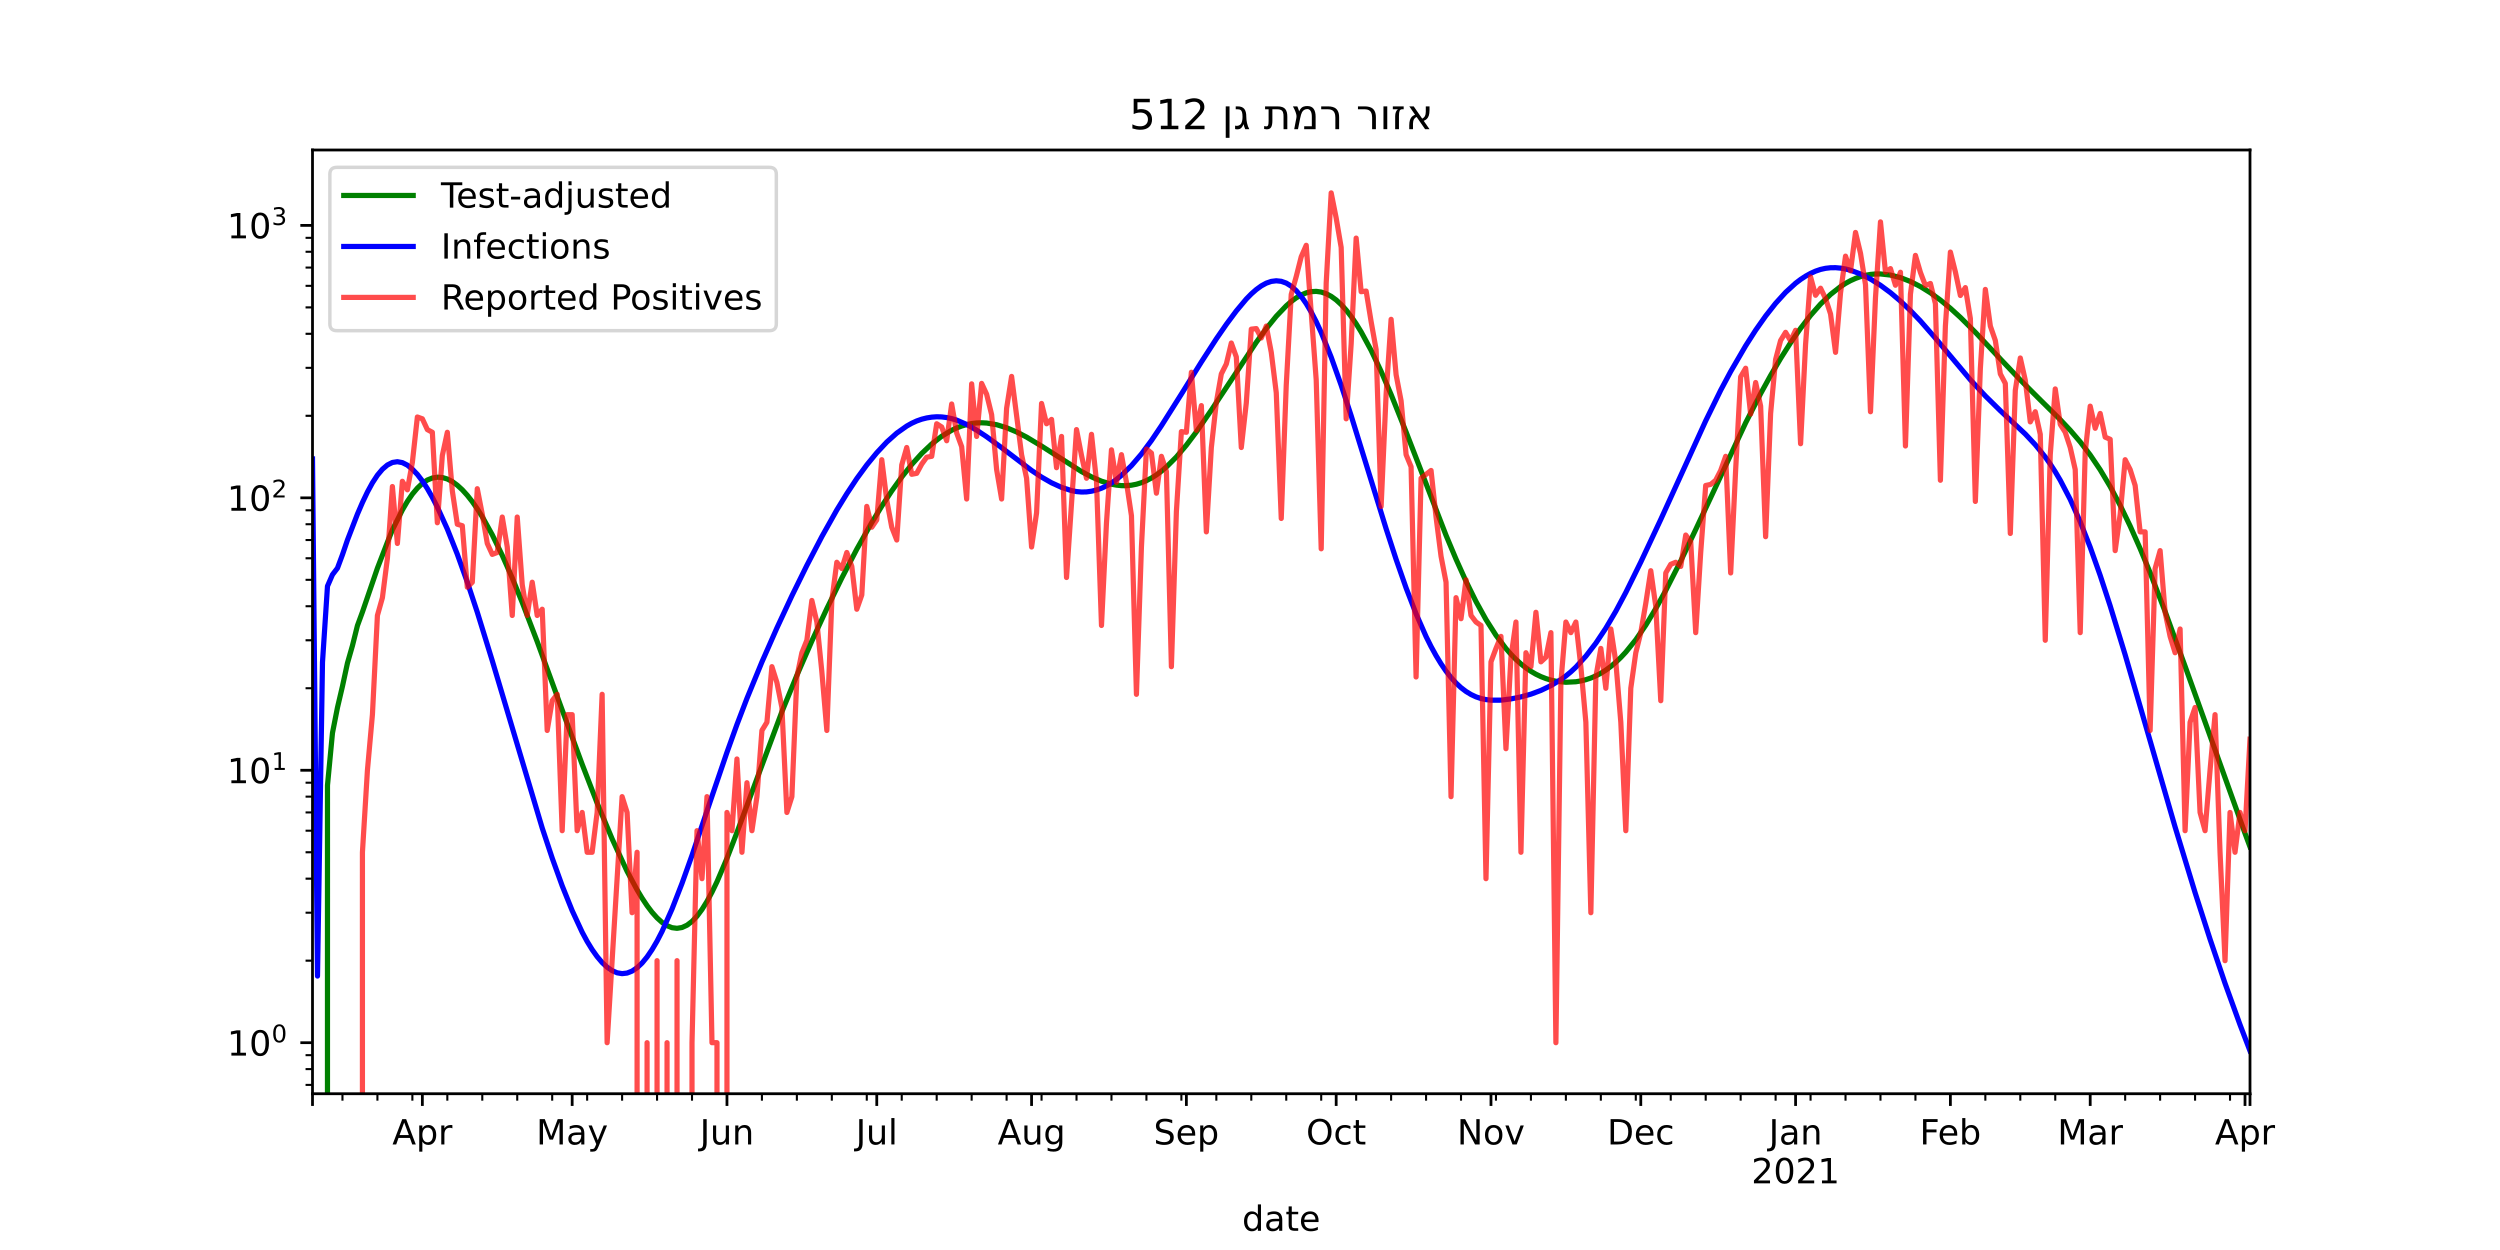 <?xml version="1.0" encoding="utf-8" standalone="no"?>
<!DOCTYPE svg PUBLIC "-//W3C//DTD SVG 1.1//EN"
  "http://www.w3.org/Graphics/SVG/1.1/DTD/svg11.dtd">
<!-- Created with matplotlib (https://matplotlib.org/) -->
<svg height="360pt" version="1.1" viewBox="0 0 720 360" width="720pt" xmlns="http://www.w3.org/2000/svg" xmlns:xlink="http://www.w3.org/1999/xlink">
 <defs>
  <style type="text/css">*{stroke-linecap:butt;stroke-linejoin:round;}</style>
 </defs>
 <g id="figure_1">
  <g id="patch_1">
   <path d="M 0 360 
L 720 360 
L 720 0 
L 0 0 
z
" style="fill:#ffffff;"/>
  </g>
  <g id="axes_1">
   <g id="patch_2">
    <path d="M 90 315 
L 648 315 
L 648 43.2 
L 90 43.2 
z
" style="fill:#ffffff;"/>
   </g>
   <g id="matplotlib.axis_1">
    <g id="xtick_1">
     <g id="line2d_1">
      <defs>
       <path d="M 0 0 
L 0 3.5 
" id="m55fd77b02f" style="stroke:#000000;stroke-width:0.8;"/>
      </defs>
      <g>
       <use style="stroke:#000000;stroke-width:0.8;" x="90" xlink:href="#m55fd77b02f" y="315"/>
      </g>
     </g>
    </g>
    <g id="xtick_2">
     <g id="line2d_2">
      <g>
       <use style="stroke:#000000;stroke-width:0.8;" x="121.639" xlink:href="#m55fd77b02f" y="315"/>
      </g>
     </g>
     <g id="text_1">
      <!-- Apr -->
      <g transform="translate(112.989 329.598)scale(0.1 -0.1)">
       <defs>
        <path d="M 34.188 63.188 
L 20.797 26.906 
L 47.609 26.906 
z
M 28.609 72.906 
L 39.797 72.906 
L 67.578 0 
L 57.328 0 
L 50.688 18.703 
L 17.828 18.703 
L 11.188 0 
L 0.781 0 
z
" id="DejaVuSans-65"/>
        <path d="M 18.109 8.203 
L 18.109 -20.797 
L 9.078 -20.797 
L 9.078 54.688 
L 18.109 54.688 
L 18.109 46.391 
Q 20.953 51.266 25.266 53.625 
Q 29.594 56 35.594 56 
Q 45.562 56 51.781 48.094 
Q 58.016 40.188 58.016 27.297 
Q 58.016 14.406 51.781 6.484 
Q 45.562 -1.422 35.594 -1.422 
Q 29.594 -1.422 25.266 0.953 
Q 20.953 3.328 18.109 8.203 
z
M 48.688 27.297 
Q 48.688 37.203 44.609 42.844 
Q 40.531 48.484 33.406 48.484 
Q 26.266 48.484 22.188 42.844 
Q 18.109 37.203 18.109 27.297 
Q 18.109 17.391 22.188 11.75 
Q 26.266 6.109 33.406 6.109 
Q 40.531 6.109 44.609 11.75 
Q 48.688 17.391 48.688 27.297 
z
" id="DejaVuSans-112"/>
        <path d="M 41.109 46.297 
Q 39.594 47.172 37.812 47.578 
Q 36.031 48 33.891 48 
Q 26.266 48 22.188 43.047 
Q 18.109 38.094 18.109 28.812 
L 18.109 0 
L 9.078 0 
L 9.078 54.688 
L 18.109 54.688 
L 18.109 46.188 
Q 20.953 51.172 25.484 53.578 
Q 30.031 56 36.531 56 
Q 37.453 56 38.578 55.875 
Q 39.703 55.766 41.062 55.516 
z
" id="DejaVuSans-114"/>
       </defs>
       <use xlink:href="#DejaVuSans-65"/>
       <use x="68.408" xlink:href="#DejaVuSans-112"/>
       <use x="131.885" xlink:href="#DejaVuSans-114"/>
      </g>
     </g>
    </g>
    <g id="xtick_3">
     <g id="line2d_3">
      <g>
       <use style="stroke:#000000;stroke-width:0.8;" x="164.784" xlink:href="#m55fd77b02f" y="315"/>
      </g>
     </g>
     <g id="text_2">
      <!-- May -->
      <g transform="translate(154.446 329.598)scale(0.1 -0.1)">
       <defs>
        <path d="M 9.812 72.906 
L 24.516 72.906 
L 43.109 23.297 
L 61.812 72.906 
L 76.516 72.906 
L 76.516 0 
L 66.891 0 
L 66.891 64.016 
L 48.094 14.016 
L 38.188 14.016 
L 19.391 64.016 
L 19.391 0 
L 9.812 0 
z
" id="DejaVuSans-77"/>
        <path d="M 34.281 27.484 
Q 23.391 27.484 19.188 25 
Q 14.984 22.516 14.984 16.5 
Q 14.984 11.719 18.141 8.906 
Q 21.297 6.109 26.703 6.109 
Q 34.188 6.109 38.703 11.406 
Q 43.219 16.703 43.219 25.484 
L 43.219 27.484 
z
M 52.203 31.203 
L 52.203 0 
L 43.219 0 
L 43.219 8.297 
Q 40.141 3.328 35.547 0.953 
Q 30.953 -1.422 24.312 -1.422 
Q 15.922 -1.422 10.953 3.297 
Q 6 8.016 6 15.922 
Q 6 25.141 12.172 29.828 
Q 18.359 34.516 30.609 34.516 
L 43.219 34.516 
L 43.219 35.406 
Q 43.219 41.609 39.141 45 
Q 35.062 48.391 27.688 48.391 
Q 23 48.391 18.547 47.266 
Q 14.109 46.141 10.016 43.891 
L 10.016 52.203 
Q 14.938 54.109 19.578 55.047 
Q 24.219 56 28.609 56 
Q 40.484 56 46.344 49.844 
Q 52.203 43.703 52.203 31.203 
z
" id="DejaVuSans-97"/>
        <path d="M 32.172 -5.078 
Q 28.375 -14.844 24.75 -17.812 
Q 21.141 -20.797 15.094 -20.797 
L 7.906 -20.797 
L 7.906 -13.281 
L 13.188 -13.281 
Q 16.891 -13.281 18.938 -11.516 
Q 21 -9.766 23.484 -3.219 
L 25.094 0.875 
L 2.984 54.688 
L 12.5 54.688 
L 29.594 11.922 
L 46.688 54.688 
L 56.203 54.688 
z
" id="DejaVuSans-121"/>
       </defs>
       <use xlink:href="#DejaVuSans-77"/>
       <use x="86.279" xlink:href="#DejaVuSans-97"/>
       <use x="147.559" xlink:href="#DejaVuSans-121"/>
      </g>
     </g>
    </g>
    <g id="xtick_4">
     <g id="line2d_4">
      <g>
       <use style="stroke:#000000;stroke-width:0.8;" x="209.366" xlink:href="#m55fd77b02f" y="315"/>
      </g>
     </g>
     <g id="text_3">
      <!-- Jun -->
      <g transform="translate(201.553 329.598)scale(0.1 -0.1)">
       <defs>
        <path d="M 9.812 72.906 
L 19.672 72.906 
L 19.672 5.078 
Q 19.672 -8.109 14.672 -14.062 
Q 9.672 -20.016 -1.422 -20.016 
L -5.172 -20.016 
L -5.172 -11.719 
L -2.094 -11.719 
Q 4.438 -11.719 7.125 -8.047 
Q 9.812 -4.391 9.812 5.078 
z
" id="DejaVuSans-74"/>
        <path d="M 8.5 21.578 
L 8.5 54.688 
L 17.484 54.688 
L 17.484 21.922 
Q 17.484 14.156 20.5 10.266 
Q 23.531 6.391 29.594 6.391 
Q 36.859 6.391 41.078 11.031 
Q 45.312 15.672 45.312 23.688 
L 45.312 54.688 
L 54.297 54.688 
L 54.297 0 
L 45.312 0 
L 45.312 8.406 
Q 42.047 3.422 37.719 1 
Q 33.406 -1.422 27.688 -1.422 
Q 18.266 -1.422 13.375 4.438 
Q 8.5 10.297 8.5 21.578 
z
M 31.109 56 
z
" id="DejaVuSans-117"/>
        <path d="M 54.891 33.016 
L 54.891 0 
L 45.906 0 
L 45.906 32.719 
Q 45.906 40.484 42.875 44.328 
Q 39.844 48.188 33.797 48.188 
Q 26.516 48.188 22.312 43.547 
Q 18.109 38.922 18.109 30.906 
L 18.109 0 
L 9.078 0 
L 9.078 54.688 
L 18.109 54.688 
L 18.109 46.188 
Q 21.344 51.125 25.703 53.562 
Q 30.078 56 35.797 56 
Q 45.219 56 50.047 50.172 
Q 54.891 44.344 54.891 33.016 
z
" id="DejaVuSans-110"/>
       </defs>
       <use xlink:href="#DejaVuSans-74"/>
       <use x="29.492" xlink:href="#DejaVuSans-117"/>
       <use x="92.871" xlink:href="#DejaVuSans-110"/>
      </g>
     </g>
    </g>
    <g id="xtick_5">
     <g id="line2d_5">
      <g>
       <use style="stroke:#000000;stroke-width:0.8;" x="252.51" xlink:href="#m55fd77b02f" y="315"/>
      </g>
     </g>
     <g id="text_4">
      <!-- Jul -->
      <g transform="translate(246.477 329.598)scale(0.1 -0.1)">
       <defs>
        <path d="M 9.422 75.984 
L 18.406 75.984 
L 18.406 0 
L 9.422 0 
z
" id="DejaVuSans-108"/>
       </defs>
       <use xlink:href="#DejaVuSans-74"/>
       <use x="29.492" xlink:href="#DejaVuSans-117"/>
       <use x="92.871" xlink:href="#DejaVuSans-108"/>
      </g>
     </g>
    </g>
    <g id="xtick_6">
     <g id="line2d_6">
      <g>
       <use style="stroke:#000000;stroke-width:0.8;" x="297.093" xlink:href="#m55fd77b02f" y="315"/>
      </g>
     </g>
     <g id="text_5">
      <!-- Aug -->
      <g transform="translate(287.33 329.598)scale(0.1 -0.1)">
       <defs>
        <path d="M 45.406 27.984 
Q 45.406 37.75 41.375 43.109 
Q 37.359 48.484 30.078 48.484 
Q 22.859 48.484 18.828 43.109 
Q 14.797 37.75 14.797 27.984 
Q 14.797 18.266 18.828 12.891 
Q 22.859 7.516 30.078 7.516 
Q 37.359 7.516 41.375 12.891 
Q 45.406 18.266 45.406 27.984 
z
M 54.391 6.781 
Q 54.391 -7.172 48.188 -13.984 
Q 42 -20.797 29.203 -20.797 
Q 24.469 -20.797 20.266 -20.094 
Q 16.062 -19.391 12.109 -17.922 
L 12.109 -9.188 
Q 16.062 -11.328 19.922 -12.344 
Q 23.781 -13.375 27.781 -13.375 
Q 36.625 -13.375 41.016 -8.766 
Q 45.406 -4.156 45.406 5.172 
L 45.406 9.625 
Q 42.625 4.781 38.281 2.391 
Q 33.938 0 27.875 0 
Q 17.828 0 11.672 7.656 
Q 5.516 15.328 5.516 27.984 
Q 5.516 40.672 11.672 48.328 
Q 17.828 56 27.875 56 
Q 33.938 56 38.281 53.609 
Q 42.625 51.219 45.406 46.391 
L 45.406 54.688 
L 54.391 54.688 
z
" id="DejaVuSans-103"/>
       </defs>
       <use xlink:href="#DejaVuSans-65"/>
       <use x="68.408" xlink:href="#DejaVuSans-117"/>
       <use x="131.787" xlink:href="#DejaVuSans-103"/>
      </g>
     </g>
    </g>
    <g id="xtick_7">
     <g id="line2d_7">
      <g>
       <use style="stroke:#000000;stroke-width:0.8;" x="341.675" xlink:href="#m55fd77b02f" y="315"/>
      </g>
     </g>
     <g id="text_6">
      <!-- Sep -->
      <g transform="translate(332.25 329.598)scale(0.1 -0.1)">
       <defs>
        <path d="M 53.516 70.516 
L 53.516 60.891 
Q 47.906 63.578 42.922 64.891 
Q 37.938 66.219 33.297 66.219 
Q 25.25 66.219 20.875 63.094 
Q 16.5 59.969 16.5 54.203 
Q 16.5 49.359 19.406 46.891 
Q 22.312 44.438 30.422 42.922 
L 36.375 41.703 
Q 47.406 39.594 52.656 34.297 
Q 57.906 29 57.906 20.125 
Q 57.906 9.516 50.797 4.047 
Q 43.703 -1.422 29.984 -1.422 
Q 24.812 -1.422 18.969 -0.25 
Q 13.141 0.922 6.891 3.219 
L 6.891 13.375 
Q 12.891 10.016 18.656 8.297 
Q 24.422 6.594 29.984 6.594 
Q 38.422 6.594 43.016 9.906 
Q 47.609 13.234 47.609 19.391 
Q 47.609 24.75 44.312 27.781 
Q 41.016 30.812 33.5 32.328 
L 27.484 33.5 
Q 16.453 35.688 11.516 40.375 
Q 6.594 45.062 6.594 53.422 
Q 6.594 63.094 13.406 68.656 
Q 20.219 74.219 32.172 74.219 
Q 37.312 74.219 42.625 73.281 
Q 47.953 72.359 53.516 70.516 
z
" id="DejaVuSans-83"/>
        <path d="M 56.203 29.594 
L 56.203 25.203 
L 14.891 25.203 
Q 15.484 15.922 20.484 11.062 
Q 25.484 6.203 34.422 6.203 
Q 39.594 6.203 44.453 7.469 
Q 49.312 8.734 54.109 11.281 
L 54.109 2.781 
Q 49.266 0.734 44.188 -0.344 
Q 39.109 -1.422 33.891 -1.422 
Q 20.797 -1.422 13.156 6.188 
Q 5.516 13.812 5.516 26.812 
Q 5.516 40.234 12.766 48.109 
Q 20.016 56 32.328 56 
Q 43.359 56 49.781 48.891 
Q 56.203 41.797 56.203 29.594 
z
M 47.219 32.234 
Q 47.125 39.594 43.094 43.984 
Q 39.062 48.391 32.422 48.391 
Q 24.906 48.391 20.391 44.141 
Q 15.875 39.891 15.188 32.172 
z
" id="DejaVuSans-101"/>
       </defs>
       <use xlink:href="#DejaVuSans-83"/>
       <use x="63.477" xlink:href="#DejaVuSans-101"/>
       <use x="125" xlink:href="#DejaVuSans-112"/>
      </g>
     </g>
    </g>
    <g id="xtick_8">
     <g id="line2d_8">
      <g>
       <use style="stroke:#000000;stroke-width:0.8;" x="384.82" xlink:href="#m55fd77b02f" y="315"/>
      </g>
     </g>
     <g id="text_7">
      <!-- Oct -->
      <g transform="translate(376.174 329.598)scale(0.1 -0.1)">
       <defs>
        <path d="M 39.406 66.219 
Q 28.656 66.219 22.328 58.203 
Q 16.016 50.203 16.016 36.375 
Q 16.016 22.609 22.328 14.594 
Q 28.656 6.594 39.406 6.594 
Q 50.141 6.594 56.422 14.594 
Q 62.703 22.609 62.703 36.375 
Q 62.703 50.203 56.422 58.203 
Q 50.141 66.219 39.406 66.219 
z
M 39.406 74.219 
Q 54.734 74.219 63.906 63.938 
Q 73.094 53.656 73.094 36.375 
Q 73.094 19.141 63.906 8.859 
Q 54.734 -1.422 39.406 -1.422 
Q 24.031 -1.422 14.812 8.828 
Q 5.609 19.094 5.609 36.375 
Q 5.609 53.656 14.812 63.938 
Q 24.031 74.219 39.406 74.219 
z
" id="DejaVuSans-79"/>
        <path d="M 48.781 52.594 
L 48.781 44.188 
Q 44.969 46.297 41.141 47.344 
Q 37.312 48.391 33.406 48.391 
Q 24.656 48.391 19.812 42.844 
Q 14.984 37.312 14.984 27.297 
Q 14.984 17.281 19.812 11.734 
Q 24.656 6.203 33.406 6.203 
Q 37.312 6.203 41.141 7.25 
Q 44.969 8.297 48.781 10.406 
L 48.781 2.094 
Q 45.016 0.344 40.984 -0.531 
Q 36.969 -1.422 32.422 -1.422 
Q 20.062 -1.422 12.781 6.344 
Q 5.516 14.109 5.516 27.297 
Q 5.516 40.672 12.859 48.328 
Q 20.219 56 33.016 56 
Q 37.156 56 41.109 55.141 
Q 45.062 54.297 48.781 52.594 
z
" id="DejaVuSans-99"/>
        <path d="M 18.312 70.219 
L 18.312 54.688 
L 36.812 54.688 
L 36.812 47.703 
L 18.312 47.703 
L 18.312 18.016 
Q 18.312 11.328 20.141 9.422 
Q 21.969 7.516 27.594 7.516 
L 36.812 7.516 
L 36.812 0 
L 27.594 0 
Q 17.188 0 13.234 3.875 
Q 9.281 7.766 9.281 18.016 
L 9.281 47.703 
L 2.688 47.703 
L 2.688 54.688 
L 9.281 54.688 
L 9.281 70.219 
z
" id="DejaVuSans-116"/>
       </defs>
       <use xlink:href="#DejaVuSans-79"/>
       <use x="78.711" xlink:href="#DejaVuSans-99"/>
       <use x="133.691" xlink:href="#DejaVuSans-116"/>
      </g>
     </g>
    </g>
    <g id="xtick_9">
     <g id="line2d_9">
      <g>
       <use style="stroke:#000000;stroke-width:0.8;" x="429.402" xlink:href="#m55fd77b02f" y="315"/>
      </g>
     </g>
     <g id="text_8">
      <!-- Nov -->
      <g transform="translate(419.643 329.598)scale(0.1 -0.1)">
       <defs>
        <path d="M 9.812 72.906 
L 23.094 72.906 
L 55.422 11.922 
L 55.422 72.906 
L 64.984 72.906 
L 64.984 0 
L 51.703 0 
L 19.391 60.984 
L 19.391 0 
L 9.812 0 
z
" id="DejaVuSans-78"/>
        <path d="M 30.609 48.391 
Q 23.391 48.391 19.188 42.75 
Q 14.984 37.109 14.984 27.297 
Q 14.984 17.484 19.156 11.844 
Q 23.344 6.203 30.609 6.203 
Q 37.797 6.203 41.984 11.859 
Q 46.188 17.531 46.188 27.297 
Q 46.188 37.016 41.984 42.703 
Q 37.797 48.391 30.609 48.391 
z
M 30.609 56 
Q 42.328 56 49.016 48.375 
Q 55.719 40.766 55.719 27.297 
Q 55.719 13.875 49.016 6.219 
Q 42.328 -1.422 30.609 -1.422 
Q 18.844 -1.422 12.172 6.219 
Q 5.516 13.875 5.516 27.297 
Q 5.516 40.766 12.172 48.375 
Q 18.844 56 30.609 56 
z
" id="DejaVuSans-111"/>
        <path d="M 2.984 54.688 
L 12.5 54.688 
L 29.594 8.797 
L 46.688 54.688 
L 56.203 54.688 
L 35.688 0 
L 23.484 0 
z
" id="DejaVuSans-118"/>
       </defs>
       <use xlink:href="#DejaVuSans-78"/>
       <use x="74.805" xlink:href="#DejaVuSans-111"/>
       <use x="135.986" xlink:href="#DejaVuSans-118"/>
      </g>
     </g>
    </g>
    <g id="xtick_10">
     <g id="line2d_10">
      <g>
       <use style="stroke:#000000;stroke-width:0.8;" x="472.546" xlink:href="#m55fd77b02f" y="315"/>
      </g>
     </g>
     <g id="text_9">
      <!-- Dec -->
      <g transform="translate(462.871 329.598)scale(0.1 -0.1)">
       <defs>
        <path d="M 19.672 64.797 
L 19.672 8.109 
L 31.594 8.109 
Q 46.688 8.109 53.688 14.938 
Q 60.688 21.781 60.688 36.531 
Q 60.688 51.172 53.688 57.984 
Q 46.688 64.797 31.594 64.797 
z
M 9.812 72.906 
L 30.078 72.906 
Q 51.266 72.906 61.172 64.094 
Q 71.094 55.281 71.094 36.531 
Q 71.094 17.672 61.125 8.828 
Q 51.172 0 30.078 0 
L 9.812 0 
z
" id="DejaVuSans-68"/>
       </defs>
       <use xlink:href="#DejaVuSans-68"/>
       <use x="77.002" xlink:href="#DejaVuSans-101"/>
       <use x="138.525" xlink:href="#DejaVuSans-99"/>
      </g>
     </g>
    </g>
    <g id="xtick_11">
     <g id="line2d_11">
      <g>
       <use style="stroke:#000000;stroke-width:0.8;" x="517.129" xlink:href="#m55fd77b02f" y="315"/>
      </g>
     </g>
     <g id="text_10">
      <!-- Jan -->
      <g transform="translate(509.421 329.598)scale(0.1 -0.1)">
       <use xlink:href="#DejaVuSans-74"/>
       <use x="29.492" xlink:href="#DejaVuSans-97"/>
       <use x="90.771" xlink:href="#DejaVuSans-110"/>
      </g>
      <!-- 2021 -->
      <g transform="translate(504.404 340.796)scale(0.1 -0.1)">
       <defs>
        <path d="M 19.188 8.297 
L 53.609 8.297 
L 53.609 0 
L 7.328 0 
L 7.328 8.297 
Q 12.938 14.109 22.625 23.891 
Q 32.328 33.688 34.812 36.531 
Q 39.547 41.844 41.422 45.531 
Q 43.312 49.219 43.312 52.781 
Q 43.312 58.594 39.234 62.25 
Q 35.156 65.922 28.609 65.922 
Q 23.969 65.922 18.812 64.312 
Q 13.672 62.703 7.812 59.422 
L 7.812 69.391 
Q 13.766 71.781 18.938 73 
Q 24.125 74.219 28.422 74.219 
Q 39.75 74.219 46.484 68.547 
Q 53.219 62.891 53.219 53.422 
Q 53.219 48.922 51.531 44.891 
Q 49.859 40.875 45.406 35.406 
Q 44.188 33.984 37.641 27.219 
Q 31.109 20.453 19.188 8.297 
z
" id="DejaVuSans-50"/>
        <path d="M 31.781 66.406 
Q 24.172 66.406 20.328 58.906 
Q 16.5 51.422 16.5 36.375 
Q 16.5 21.391 20.328 13.891 
Q 24.172 6.391 31.781 6.391 
Q 39.453 6.391 43.281 13.891 
Q 47.125 21.391 47.125 36.375 
Q 47.125 51.422 43.281 58.906 
Q 39.453 66.406 31.781 66.406 
z
M 31.781 74.219 
Q 44.047 74.219 50.516 64.516 
Q 56.984 54.828 56.984 36.375 
Q 56.984 17.969 50.516 8.266 
Q 44.047 -1.422 31.781 -1.422 
Q 19.531 -1.422 13.062 8.266 
Q 6.594 17.969 6.594 36.375 
Q 6.594 54.828 13.062 64.516 
Q 19.531 74.219 31.781 74.219 
z
" id="DejaVuSans-48"/>
        <path d="M 12.406 8.297 
L 28.516 8.297 
L 28.516 63.922 
L 10.984 60.406 
L 10.984 69.391 
L 28.422 72.906 
L 38.281 72.906 
L 38.281 8.297 
L 54.391 8.297 
L 54.391 0 
L 12.406 0 
z
" id="DejaVuSans-49"/>
       </defs>
       <use xlink:href="#DejaVuSans-50"/>
       <use x="63.623" xlink:href="#DejaVuSans-48"/>
       <use x="127.246" xlink:href="#DejaVuSans-50"/>
       <use x="190.869" xlink:href="#DejaVuSans-49"/>
      </g>
     </g>
    </g>
    <g id="xtick_12">
     <g id="line2d_12">
      <g>
       <use style="stroke:#000000;stroke-width:0.8;" x="561.711" xlink:href="#m55fd77b02f" y="315"/>
      </g>
     </g>
     <g id="text_11">
      <!-- Feb -->
      <g transform="translate(552.86 329.598)scale(0.1 -0.1)">
       <defs>
        <path d="M 9.812 72.906 
L 51.703 72.906 
L 51.703 64.594 
L 19.672 64.594 
L 19.672 43.109 
L 48.578 43.109 
L 48.578 34.812 
L 19.672 34.812 
L 19.672 0 
L 9.812 0 
z
" id="DejaVuSans-70"/>
        <path d="M 48.688 27.297 
Q 48.688 37.203 44.609 42.844 
Q 40.531 48.484 33.406 48.484 
Q 26.266 48.484 22.188 42.844 
Q 18.109 37.203 18.109 27.297 
Q 18.109 17.391 22.188 11.75 
Q 26.266 6.109 33.406 6.109 
Q 40.531 6.109 44.609 11.75 
Q 48.688 17.391 48.688 27.297 
z
M 18.109 46.391 
Q 20.953 51.266 25.266 53.625 
Q 29.594 56 35.594 56 
Q 45.562 56 51.781 48.094 
Q 58.016 40.188 58.016 27.297 
Q 58.016 14.406 51.781 6.484 
Q 45.562 -1.422 35.594 -1.422 
Q 29.594 -1.422 25.266 0.953 
Q 20.953 3.328 18.109 8.203 
L 18.109 0 
L 9.078 0 
L 9.078 75.984 
L 18.109 75.984 
z
" id="DejaVuSans-98"/>
       </defs>
       <use xlink:href="#DejaVuSans-70"/>
       <use x="52.02" xlink:href="#DejaVuSans-101"/>
       <use x="113.543" xlink:href="#DejaVuSans-98"/>
      </g>
     </g>
    </g>
    <g id="xtick_13">
     <g id="line2d_13">
      <g>
       <use style="stroke:#000000;stroke-width:0.8;" x="601.979" xlink:href="#m55fd77b02f" y="315"/>
      </g>
     </g>
     <g id="text_12">
      <!-- Mar -->
      <g transform="translate(592.546 329.598)scale(0.1 -0.1)">
       <use xlink:href="#DejaVuSans-77"/>
       <use x="86.279" xlink:href="#DejaVuSans-97"/>
       <use x="147.559" xlink:href="#DejaVuSans-114"/>
      </g>
     </g>
    </g>
    <g id="xtick_14">
     <g id="line2d_14">
      <g>
       <use style="stroke:#000000;stroke-width:0.8;" x="646.562" xlink:href="#m55fd77b02f" y="315"/>
      </g>
     </g>
     <g id="text_13">
      <!-- Apr -->
      <g transform="translate(637.912 329.598)scale(0.1 -0.1)">
       <use xlink:href="#DejaVuSans-65"/>
       <use x="68.408" xlink:href="#DejaVuSans-112"/>
       <use x="131.885" xlink:href="#DejaVuSans-114"/>
      </g>
     </g>
    </g>
    <g id="xtick_15">
     <g id="line2d_15">
      <g>
       <use style="stroke:#000000;stroke-width:0.8;" x="648" xlink:href="#m55fd77b02f" y="315"/>
      </g>
     </g>
    </g>
    <g id="xtick_16">
     <g id="line2d_16">
      <defs>
       <path d="M 0 0 
L 0 2 
" id="m9d7089bf5e" style="stroke:#000000;stroke-width:0.6;"/>
      </defs>
      <g>
       <use style="stroke:#000000;stroke-width:0.6;" x="98.629" xlink:href="#m9d7089bf5e" y="315"/>
      </g>
     </g>
    </g>
    <g id="xtick_17">
     <g id="line2d_17">
      <g>
       <use style="stroke:#000000;stroke-width:0.6;" x="108.696" xlink:href="#m9d7089bf5e" y="315"/>
      </g>
     </g>
    </g>
    <g id="xtick_18">
     <g id="line2d_18">
      <g>
       <use style="stroke:#000000;stroke-width:0.6;" x="118.763" xlink:href="#m9d7089bf5e" y="315"/>
      </g>
     </g>
    </g>
    <g id="xtick_19">
     <g id="line2d_19">
      <g>
       <use style="stroke:#000000;stroke-width:0.6;" x="128.83" xlink:href="#m9d7089bf5e" y="315"/>
      </g>
     </g>
    </g>
    <g id="xtick_20">
     <g id="line2d_20">
      <g>
       <use style="stroke:#000000;stroke-width:0.6;" x="138.897" xlink:href="#m9d7089bf5e" y="315"/>
      </g>
     </g>
    </g>
    <g id="xtick_21">
     <g id="line2d_21">
      <g>
       <use style="stroke:#000000;stroke-width:0.6;" x="148.964" xlink:href="#m9d7089bf5e" y="315"/>
      </g>
     </g>
    </g>
    <g id="xtick_22">
     <g id="line2d_22">
      <g>
       <use style="stroke:#000000;stroke-width:0.6;" x="159.031" xlink:href="#m9d7089bf5e" y="315"/>
      </g>
     </g>
    </g>
    <g id="xtick_23">
     <g id="line2d_23">
      <g>
       <use style="stroke:#000000;stroke-width:0.6;" x="169.098" xlink:href="#m9d7089bf5e" y="315"/>
      </g>
     </g>
    </g>
    <g id="xtick_24">
     <g id="line2d_24">
      <g>
       <use style="stroke:#000000;stroke-width:0.6;" x="179.165" xlink:href="#m9d7089bf5e" y="315"/>
      </g>
     </g>
    </g>
    <g id="xtick_25">
     <g id="line2d_25">
      <g>
       <use style="stroke:#000000;stroke-width:0.6;" x="189.232" xlink:href="#m9d7089bf5e" y="315"/>
      </g>
     </g>
    </g>
    <g id="xtick_26">
     <g id="line2d_26">
      <g>
       <use style="stroke:#000000;stroke-width:0.6;" x="199.299" xlink:href="#m9d7089bf5e" y="315"/>
      </g>
     </g>
    </g>
    <g id="xtick_27">
     <g id="line2d_27">
      <g>
       <use style="stroke:#000000;stroke-width:0.6;" x="219.433" xlink:href="#m9d7089bf5e" y="315"/>
      </g>
     </g>
    </g>
    <g id="xtick_28">
     <g id="line2d_28">
      <g>
       <use style="stroke:#000000;stroke-width:0.6;" x="229.5" xlink:href="#m9d7089bf5e" y="315"/>
      </g>
     </g>
    </g>
    <g id="xtick_29">
     <g id="line2d_29">
      <g>
       <use style="stroke:#000000;stroke-width:0.6;" x="239.567" xlink:href="#m9d7089bf5e" y="315"/>
      </g>
     </g>
    </g>
    <g id="xtick_30">
     <g id="line2d_30">
      <g>
       <use style="stroke:#000000;stroke-width:0.6;" x="249.634" xlink:href="#m9d7089bf5e" y="315"/>
      </g>
     </g>
    </g>
    <g id="xtick_31">
     <g id="line2d_31">
      <g>
       <use style="stroke:#000000;stroke-width:0.6;" x="259.701" xlink:href="#m9d7089bf5e" y="315"/>
      </g>
     </g>
    </g>
    <g id="xtick_32">
     <g id="line2d_32">
      <g>
       <use style="stroke:#000000;stroke-width:0.6;" x="269.768" xlink:href="#m9d7089bf5e" y="315"/>
      </g>
     </g>
    </g>
    <g id="xtick_33">
     <g id="line2d_33">
      <g>
       <use style="stroke:#000000;stroke-width:0.6;" x="279.835" xlink:href="#m9d7089bf5e" y="315"/>
      </g>
     </g>
    </g>
    <g id="xtick_34">
     <g id="line2d_34">
      <g>
       <use style="stroke:#000000;stroke-width:0.6;" x="289.902" xlink:href="#m9d7089bf5e" y="315"/>
      </g>
     </g>
    </g>
    <g id="xtick_35">
     <g id="line2d_35">
      <g>
       <use style="stroke:#000000;stroke-width:0.6;" x="299.969" xlink:href="#m9d7089bf5e" y="315"/>
      </g>
     </g>
    </g>
    <g id="xtick_36">
     <g id="line2d_36">
      <g>
       <use style="stroke:#000000;stroke-width:0.6;" x="310.036" xlink:href="#m9d7089bf5e" y="315"/>
      </g>
     </g>
    </g>
    <g id="xtick_37">
     <g id="line2d_37">
      <g>
       <use style="stroke:#000000;stroke-width:0.6;" x="320.103" xlink:href="#m9d7089bf5e" y="315"/>
      </g>
     </g>
    </g>
    <g id="xtick_38">
     <g id="line2d_38">
      <g>
       <use style="stroke:#000000;stroke-width:0.6;" x="330.17" xlink:href="#m9d7089bf5e" y="315"/>
      </g>
     </g>
    </g>
    <g id="xtick_39">
     <g id="line2d_39">
      <g>
       <use style="stroke:#000000;stroke-width:0.6;" x="340.237" xlink:href="#m9d7089bf5e" y="315"/>
      </g>
     </g>
    </g>
    <g id="xtick_40">
     <g id="line2d_40">
      <g>
       <use style="stroke:#000000;stroke-width:0.6;" x="350.304" xlink:href="#m9d7089bf5e" y="315"/>
      </g>
     </g>
    </g>
    <g id="xtick_41">
     <g id="line2d_41">
      <g>
       <use style="stroke:#000000;stroke-width:0.6;" x="360.371" xlink:href="#m9d7089bf5e" y="315"/>
      </g>
     </g>
    </g>
    <g id="xtick_42">
     <g id="line2d_42">
      <g>
       <use style="stroke:#000000;stroke-width:0.6;" x="370.438" xlink:href="#m9d7089bf5e" y="315"/>
      </g>
     </g>
    </g>
    <g id="xtick_43">
     <g id="line2d_43">
      <g>
       <use style="stroke:#000000;stroke-width:0.6;" x="380.505" xlink:href="#m9d7089bf5e" y="315"/>
      </g>
     </g>
    </g>
    <g id="xtick_44">
     <g id="line2d_44">
      <g>
       <use style="stroke:#000000;stroke-width:0.6;" x="390.572" xlink:href="#m9d7089bf5e" y="315"/>
      </g>
     </g>
    </g>
    <g id="xtick_45">
     <g id="line2d_45">
      <g>
       <use style="stroke:#000000;stroke-width:0.6;" x="400.639" xlink:href="#m9d7089bf5e" y="315"/>
      </g>
     </g>
    </g>
    <g id="xtick_46">
     <g id="line2d_46">
      <g>
       <use style="stroke:#000000;stroke-width:0.6;" x="410.706" xlink:href="#m9d7089bf5e" y="315"/>
      </g>
     </g>
    </g>
    <g id="xtick_47">
     <g id="line2d_47">
      <g>
       <use style="stroke:#000000;stroke-width:0.6;" x="420.773" xlink:href="#m9d7089bf5e" y="315"/>
      </g>
     </g>
    </g>
    <g id="xtick_48">
     <g id="line2d_48">
      <g>
       <use style="stroke:#000000;stroke-width:0.6;" x="430.84" xlink:href="#m9d7089bf5e" y="315"/>
      </g>
     </g>
    </g>
    <g id="xtick_49">
     <g id="line2d_49">
      <g>
       <use style="stroke:#000000;stroke-width:0.6;" x="440.907" xlink:href="#m9d7089bf5e" y="315"/>
      </g>
     </g>
    </g>
    <g id="xtick_50">
     <g id="line2d_50">
      <g>
       <use style="stroke:#000000;stroke-width:0.6;" x="450.974" xlink:href="#m9d7089bf5e" y="315"/>
      </g>
     </g>
    </g>
    <g id="xtick_51">
     <g id="line2d_51">
      <g>
       <use style="stroke:#000000;stroke-width:0.6;" x="461.041" xlink:href="#m9d7089bf5e" y="315"/>
      </g>
     </g>
    </g>
    <g id="xtick_52">
     <g id="line2d_52">
      <g>
       <use style="stroke:#000000;stroke-width:0.6;" x="471.108" xlink:href="#m9d7089bf5e" y="315"/>
      </g>
     </g>
    </g>
    <g id="xtick_53">
     <g id="line2d_53">
      <g>
       <use style="stroke:#000000;stroke-width:0.6;" x="481.175" xlink:href="#m9d7089bf5e" y="315"/>
      </g>
     </g>
    </g>
    <g id="xtick_54">
     <g id="line2d_54">
      <g>
       <use style="stroke:#000000;stroke-width:0.6;" x="491.242" xlink:href="#m9d7089bf5e" y="315"/>
      </g>
     </g>
    </g>
    <g id="xtick_55">
     <g id="line2d_55">
      <g>
       <use style="stroke:#000000;stroke-width:0.6;" x="501.309" xlink:href="#m9d7089bf5e" y="315"/>
      </g>
     </g>
    </g>
    <g id="xtick_56">
     <g id="line2d_56">
      <g>
       <use style="stroke:#000000;stroke-width:0.6;" x="511.376" xlink:href="#m9d7089bf5e" y="315"/>
      </g>
     </g>
    </g>
    <g id="xtick_57">
     <g id="line2d_57">
      <g>
       <use style="stroke:#000000;stroke-width:0.6;" x="521.443" xlink:href="#m9d7089bf5e" y="315"/>
      </g>
     </g>
    </g>
    <g id="xtick_58">
     <g id="line2d_58">
      <g>
       <use style="stroke:#000000;stroke-width:0.6;" x="531.51" xlink:href="#m9d7089bf5e" y="315"/>
      </g>
     </g>
    </g>
    <g id="xtick_59">
     <g id="line2d_59">
      <g>
       <use style="stroke:#000000;stroke-width:0.6;" x="541.577" xlink:href="#m9d7089bf5e" y="315"/>
      </g>
     </g>
    </g>
    <g id="xtick_60">
     <g id="line2d_60">
      <g>
       <use style="stroke:#000000;stroke-width:0.6;" x="551.644" xlink:href="#m9d7089bf5e" y="315"/>
      </g>
     </g>
    </g>
    <g id="xtick_61">
     <g id="line2d_61">
      <g>
       <use style="stroke:#000000;stroke-width:0.6;" x="571.778" xlink:href="#m9d7089bf5e" y="315"/>
      </g>
     </g>
    </g>
    <g id="xtick_62">
     <g id="line2d_62">
      <g>
       <use style="stroke:#000000;stroke-width:0.6;" x="581.845" xlink:href="#m9d7089bf5e" y="315"/>
      </g>
     </g>
    </g>
    <g id="xtick_63">
     <g id="line2d_63">
      <g>
       <use style="stroke:#000000;stroke-width:0.6;" x="591.912" xlink:href="#m9d7089bf5e" y="315"/>
      </g>
     </g>
    </g>
    <g id="xtick_64">
     <g id="line2d_64">
      <g>
       <use style="stroke:#000000;stroke-width:0.6;" x="612.046" xlink:href="#m9d7089bf5e" y="315"/>
      </g>
     </g>
    </g>
    <g id="xtick_65">
     <g id="line2d_65">
      <g>
       <use style="stroke:#000000;stroke-width:0.6;" x="622.113" xlink:href="#m9d7089bf5e" y="315"/>
      </g>
     </g>
    </g>
    <g id="xtick_66">
     <g id="line2d_66">
      <g>
       <use style="stroke:#000000;stroke-width:0.6;" x="632.18" xlink:href="#m9d7089bf5e" y="315"/>
      </g>
     </g>
    </g>
    <g id="xtick_67">
     <g id="line2d_67">
      <g>
       <use style="stroke:#000000;stroke-width:0.6;" x="642.247" xlink:href="#m9d7089bf5e" y="315"/>
      </g>
     </g>
    </g>
    <g id="text_14">
     <!-- date -->
     <g transform="translate(357.725 354.474)scale(0.1 -0.1)">
      <defs>
       <path d="M 45.406 46.391 
L 45.406 75.984 
L 54.391 75.984 
L 54.391 0 
L 45.406 0 
L 45.406 8.203 
Q 42.578 3.328 38.25 0.953 
Q 33.938 -1.422 27.875 -1.422 
Q 17.969 -1.422 11.734 6.484 
Q 5.516 14.406 5.516 27.297 
Q 5.516 40.188 11.734 48.094 
Q 17.969 56 27.875 56 
Q 33.938 56 38.25 53.625 
Q 42.578 51.266 45.406 46.391 
z
M 14.797 27.297 
Q 14.797 17.391 18.875 11.75 
Q 22.953 6.109 30.078 6.109 
Q 37.203 6.109 41.297 11.75 
Q 45.406 17.391 45.406 27.297 
Q 45.406 37.203 41.297 42.844 
Q 37.203 48.484 30.078 48.484 
Q 22.953 48.484 18.875 42.844 
Q 14.797 37.203 14.797 27.297 
z
" id="DejaVuSans-100"/>
      </defs>
      <use xlink:href="#DejaVuSans-100"/>
      <use x="63.477" xlink:href="#DejaVuSans-97"/>
      <use x="124.756" xlink:href="#DejaVuSans-116"/>
      <use x="163.965" xlink:href="#DejaVuSans-101"/>
     </g>
    </g>
   </g>
   <g id="matplotlib.axis_2">
    <g id="ytick_1">
     <g id="line2d_68">
      <defs>
       <path d="M 0 0 
L -3.5 0 
" id="mced61c6f94" style="stroke:#000000;stroke-width:0.8;"/>
      </defs>
      <g>
       <use style="stroke:#000000;stroke-width:0.8;" x="90" xlink:href="#mced61c6f94" y="300.295"/>
      </g>
     </g>
     <g id="text_15">
      <!-- $\mathdefault{10^{0}}$ -->
      <g transform="translate(65.4 304.094)scale(0.1 -0.1)">
       <use transform="translate(0 0.766)" xlink:href="#DejaVuSans-49"/>
       <use transform="translate(63.623 0.766)" xlink:href="#DejaVuSans-48"/>
       <use transform="translate(128.203 39.047)scale(0.7)" xlink:href="#DejaVuSans-48"/>
      </g>
     </g>
    </g>
    <g id="ytick_2">
     <g id="line2d_69">
      <g>
       <use style="stroke:#000000;stroke-width:0.8;" x="90" xlink:href="#mced61c6f94" y="221.834"/>
      </g>
     </g>
     <g id="text_16">
      <!-- $\mathdefault{10^{1}}$ -->
      <g transform="translate(65.4 225.633)scale(0.1 -0.1)">
       <use transform="translate(0 0.684)" xlink:href="#DejaVuSans-49"/>
       <use transform="translate(63.623 0.684)" xlink:href="#DejaVuSans-48"/>
       <use transform="translate(128.203 38.966)scale(0.7)" xlink:href="#DejaVuSans-49"/>
      </g>
     </g>
    </g>
    <g id="ytick_3">
     <g id="line2d_70">
      <g>
       <use style="stroke:#000000;stroke-width:0.8;" x="90" xlink:href="#mced61c6f94" y="143.373"/>
      </g>
     </g>
     <g id="text_17">
      <!-- $\mathdefault{10^{2}}$ -->
      <g transform="translate(65.4 147.172)scale(0.1 -0.1)">
       <use transform="translate(0 0.766)" xlink:href="#DejaVuSans-49"/>
       <use transform="translate(63.623 0.766)" xlink:href="#DejaVuSans-48"/>
       <use transform="translate(128.203 39.047)scale(0.7)" xlink:href="#DejaVuSans-50"/>
      </g>
     </g>
    </g>
    <g id="ytick_4">
     <g id="line2d_71">
      <g>
       <use style="stroke:#000000;stroke-width:0.8;" x="90" xlink:href="#mced61c6f94" y="64.911"/>
      </g>
     </g>
     <g id="text_18">
      <!-- $\mathdefault{10^{3}}$ -->
      <g transform="translate(65.4 68.711)scale(0.1 -0.1)">
       <defs>
        <path d="M 40.578 39.312 
Q 47.656 37.797 51.625 33 
Q 55.609 28.219 55.609 21.188 
Q 55.609 10.406 48.188 4.484 
Q 40.766 -1.422 27.094 -1.422 
Q 22.516 -1.422 17.656 -0.516 
Q 12.797 0.391 7.625 2.203 
L 7.625 11.719 
Q 11.719 9.328 16.594 8.109 
Q 21.484 6.891 26.812 6.891 
Q 36.078 6.891 40.938 10.547 
Q 45.797 14.203 45.797 21.188 
Q 45.797 27.641 41.281 31.266 
Q 36.766 34.906 28.719 34.906 
L 20.219 34.906 
L 20.219 43.016 
L 29.109 43.016 
Q 36.375 43.016 40.234 45.922 
Q 44.094 48.828 44.094 54.297 
Q 44.094 59.906 40.109 62.906 
Q 36.141 65.922 28.719 65.922 
Q 24.656 65.922 20.016 65.031 
Q 15.375 64.156 9.812 62.312 
L 9.812 71.094 
Q 15.438 72.656 20.344 73.438 
Q 25.25 74.219 29.594 74.219 
Q 40.828 74.219 47.359 69.109 
Q 53.906 64.016 53.906 55.328 
Q 53.906 49.266 50.438 45.094 
Q 46.969 40.922 40.578 39.312 
z
" id="DejaVuSans-51"/>
       </defs>
       <use transform="translate(0 0.766)" xlink:href="#DejaVuSans-49"/>
       <use transform="translate(63.623 0.766)" xlink:href="#DejaVuSans-48"/>
       <use transform="translate(128.203 39.047)scale(0.7)" xlink:href="#DejaVuSans-51"/>
      </g>
     </g>
    </g>
    <g id="ytick_5">
     <g id="line2d_72">
      <defs>
       <path d="M 0 0 
L -2 0 
" id="m57b0128d44" style="stroke:#000000;stroke-width:0.6;"/>
      </defs>
      <g>
       <use style="stroke:#000000;stroke-width:0.6;" x="90" xlink:href="#m57b0128d44" y="312.448"/>
      </g>
     </g>
    </g>
    <g id="ytick_6">
     <g id="line2d_73">
      <g>
       <use style="stroke:#000000;stroke-width:0.6;" x="90" xlink:href="#m57b0128d44" y="307.898"/>
      </g>
     </g>
    </g>
    <g id="ytick_7">
     <g id="line2d_74">
      <g>
       <use style="stroke:#000000;stroke-width:0.6;" x="90" xlink:href="#m57b0128d44" y="303.885"/>
      </g>
     </g>
    </g>
    <g id="ytick_8">
     <g id="line2d_75">
      <g>
       <use style="stroke:#000000;stroke-width:0.6;" x="90" xlink:href="#m57b0128d44" y="276.675"/>
      </g>
     </g>
    </g>
    <g id="ytick_9">
     <g id="line2d_76">
      <g>
       <use style="stroke:#000000;stroke-width:0.6;" x="90" xlink:href="#m57b0128d44" y="262.859"/>
      </g>
     </g>
    </g>
    <g id="ytick_10">
     <g id="line2d_77">
      <g>
       <use style="stroke:#000000;stroke-width:0.6;" x="90" xlink:href="#m57b0128d44" y="253.056"/>
      </g>
     </g>
    </g>
    <g id="ytick_11">
     <g id="line2d_78">
      <g>
       <use style="stroke:#000000;stroke-width:0.6;" x="90" xlink:href="#m57b0128d44" y="245.453"/>
      </g>
     </g>
    </g>
    <g id="ytick_12">
     <g id="line2d_79">
      <g>
       <use style="stroke:#000000;stroke-width:0.6;" x="90" xlink:href="#m57b0128d44" y="239.24"/>
      </g>
     </g>
    </g>
    <g id="ytick_13">
     <g id="line2d_80">
      <g>
       <use style="stroke:#000000;stroke-width:0.6;" x="90" xlink:href="#m57b0128d44" y="233.987"/>
      </g>
     </g>
    </g>
    <g id="ytick_14">
     <g id="line2d_81">
      <g>
       <use style="stroke:#000000;stroke-width:0.6;" x="90" xlink:href="#m57b0128d44" y="229.437"/>
      </g>
     </g>
    </g>
    <g id="ytick_15">
     <g id="line2d_82">
      <g>
       <use style="stroke:#000000;stroke-width:0.6;" x="90" xlink:href="#m57b0128d44" y="225.424"/>
      </g>
     </g>
    </g>
    <g id="ytick_16">
     <g id="line2d_83">
      <g>
       <use style="stroke:#000000;stroke-width:0.6;" x="90" xlink:href="#m57b0128d44" y="198.214"/>
      </g>
     </g>
    </g>
    <g id="ytick_17">
     <g id="line2d_84">
      <g>
       <use style="stroke:#000000;stroke-width:0.6;" x="90" xlink:href="#m57b0128d44" y="184.398"/>
      </g>
     </g>
    </g>
    <g id="ytick_18">
     <g id="line2d_85">
      <g>
       <use style="stroke:#000000;stroke-width:0.6;" x="90" xlink:href="#m57b0128d44" y="174.595"/>
      </g>
     </g>
    </g>
    <g id="ytick_19">
     <g id="line2d_86">
      <g>
       <use style="stroke:#000000;stroke-width:0.6;" x="90" xlink:href="#m57b0128d44" y="166.992"/>
      </g>
     </g>
    </g>
    <g id="ytick_20">
     <g id="line2d_87">
      <g>
       <use style="stroke:#000000;stroke-width:0.6;" x="90" xlink:href="#m57b0128d44" y="160.779"/>
      </g>
     </g>
    </g>
    <g id="ytick_21">
     <g id="line2d_88">
      <g>
       <use style="stroke:#000000;stroke-width:0.6;" x="90" xlink:href="#m57b0128d44" y="155.526"/>
      </g>
     </g>
    </g>
    <g id="ytick_22">
     <g id="line2d_89">
      <g>
       <use style="stroke:#000000;stroke-width:0.6;" x="90" xlink:href="#m57b0128d44" y="150.976"/>
      </g>
     </g>
    </g>
    <g id="ytick_23">
     <g id="line2d_90">
      <g>
       <use style="stroke:#000000;stroke-width:0.6;" x="90" xlink:href="#m57b0128d44" y="146.963"/>
      </g>
     </g>
    </g>
    <g id="ytick_24">
     <g id="line2d_91">
      <g>
       <use style="stroke:#000000;stroke-width:0.6;" x="90" xlink:href="#m57b0128d44" y="119.753"/>
      </g>
     </g>
    </g>
    <g id="ytick_25">
     <g id="line2d_92">
      <g>
       <use style="stroke:#000000;stroke-width:0.6;" x="90" xlink:href="#m57b0128d44" y="105.937"/>
      </g>
     </g>
    </g>
    <g id="ytick_26">
     <g id="line2d_93">
      <g>
       <use style="stroke:#000000;stroke-width:0.6;" x="90" xlink:href="#m57b0128d44" y="96.134"/>
      </g>
     </g>
    </g>
    <g id="ytick_27">
     <g id="line2d_94">
      <g>
       <use style="stroke:#000000;stroke-width:0.6;" x="90" xlink:href="#m57b0128d44" y="88.531"/>
      </g>
     </g>
    </g>
    <g id="ytick_28">
     <g id="line2d_95">
      <g>
       <use style="stroke:#000000;stroke-width:0.6;" x="90" xlink:href="#m57b0128d44" y="82.318"/>
      </g>
     </g>
    </g>
    <g id="ytick_29">
     <g id="line2d_96">
      <g>
       <use style="stroke:#000000;stroke-width:0.6;" x="90" xlink:href="#m57b0128d44" y="77.065"/>
      </g>
     </g>
    </g>
    <g id="ytick_30">
     <g id="line2d_97">
      <g>
       <use style="stroke:#000000;stroke-width:0.6;" x="90" xlink:href="#m57b0128d44" y="72.515"/>
      </g>
     </g>
    </g>
    <g id="ytick_31">
     <g id="line2d_98">
      <g>
       <use style="stroke:#000000;stroke-width:0.6;" x="90" xlink:href="#m57b0128d44" y="68.502"/>
      </g>
     </g>
    </g>
   </g>
   <g id="line2d_99">
    <path clip-path="url(#p633e0abfe1)" d="M 94.312 361 
L 94.314 226.166 
L 95.753 211.083 
L 97.191 203.776 
L 98.629 197.641 
L 100.067 190.971 
L 101.505 185.947 
L 102.943 180.173 
L 104.381 176.252 
L 108.696 163.634 
L 111.572 156.177 
L 113.01 152.603 
L 115.887 146.857 
L 117.325 144.401 
L 118.763 142.3 
L 120.201 140.586 
L 121.639 139.212 
L 123.077 138.247 
L 124.515 137.667 
L 125.954 137.436 
L 127.392 137.524 
L 128.83 137.955 
L 130.268 138.692 
L 131.706 139.747 
L 133.144 141.062 
L 134.582 142.649 
L 136.021 144.476 
L 137.459 146.551 
L 138.897 148.836 
L 141.773 154.026 
L 144.649 159.941 
L 147.526 166.451 
L 150.402 173.51 
L 154.716 184.779 
L 161.907 204.489 
L 167.66 220.109 
L 171.974 231.285 
L 176.289 241.591 
L 179.165 247.834 
L 180.603 250.937 
L 183.479 256.269 
L 184.918 258.665 
L 186.356 260.831 
L 187.794 262.733 
L 189.232 264.347 
L 190.67 265.644 
L 192.108 266.596 
L 193.546 267.174 
L 194.985 267.356 
L 196.423 267.122 
L 197.861 266.46 
L 199.299 265.366 
L 200.737 263.847 
L 202.175 261.918 
L 203.613 259.603 
L 205.052 256.934 
L 206.49 253.952 
L 209.366 247.213 
L 212.242 239.744 
L 225.186 204.985 
L 229.5 194.491 
L 233.814 184.616 
L 238.129 175.286 
L 242.443 166.459 
L 246.758 158.165 
L 251.072 150.493 
L 253.948 145.767 
L 256.825 141.39 
L 259.701 137.384 
L 262.577 133.774 
L 265.454 130.595 
L 268.33 127.874 
L 271.206 125.643 
L 274.082 123.917 
L 275.521 123.244 
L 276.959 122.698 
L 278.397 122.278 
L 279.835 121.982 
L 281.273 121.811 
L 282.711 121.763 
L 284.149 121.834 
L 287.026 122.312 
L 289.902 123.189 
L 292.778 124.399 
L 295.655 125.881 
L 299.969 128.472 
L 311.474 135.809 
L 314.351 137.336 
L 317.227 138.582 
L 320.103 139.452 
L 321.541 139.718 
L 322.979 139.861 
L 324.418 139.869 
L 325.856 139.736 
L 327.294 139.454 
L 328.732 139.018 
L 330.17 138.425 
L 331.608 137.675 
L 333.046 136.767 
L 334.485 135.702 
L 335.923 134.483 
L 338.799 131.604 
L 341.675 128.205 
L 344.552 124.391 
L 348.866 118.119 
L 361.809 98.574 
L 364.686 94.639 
L 367.562 91.088 
L 370.438 88.078 
L 371.876 86.828 
L 373.314 85.775 
L 374.753 84.941 
L 376.191 84.342 
L 377.629 83.996 
L 379.067 83.916 
L 380.505 84.111 
L 381.943 84.587 
L 383.381 85.347 
L 384.82 86.388 
L 386.258 87.708 
L 387.696 89.298 
L 389.134 91.15 
L 390.572 93.252 
L 392.01 95.588 
L 394.887 100.905 
L 397.763 106.967 
L 400.639 113.63 
L 404.954 124.422 
L 416.459 154.171 
L 419.335 161.031 
L 422.211 167.415 
L 425.088 173.239 
L 427.964 178.435 
L 430.84 182.96 
L 433.716 186.785 
L 435.155 188.433 
L 436.593 189.907 
L 438.031 191.212 
L 439.469 192.352 
L 440.907 193.335 
L 442.345 194.17 
L 443.784 194.866 
L 445.222 195.431 
L 446.66 195.87 
L 448.098 196.191 
L 450.974 196.49 
L 453.851 196.345 
L 455.289 196.105 
L 456.727 195.749 
L 458.165 195.267 
L 459.603 194.652 
L 461.041 193.896 
L 462.479 192.992 
L 463.918 191.935 
L 465.356 190.721 
L 466.794 189.346 
L 468.232 187.81 
L 471.108 184.246 
L 473.985 180.047 
L 476.861 175.278 
L 479.737 170.046 
L 484.052 161.556 
L 488.366 152.511 
L 502.747 121.769 
L 507.062 113.358 
L 509.938 108.13 
L 512.814 103.236 
L 515.691 98.703 
L 518.567 94.557 
L 521.443 90.832 
L 524.32 87.568 
L 527.196 84.796 
L 530.072 82.542 
L 531.51 81.617 
L 532.948 80.831 
L 534.387 80.181 
L 535.825 79.667 
L 537.263 79.285 
L 538.701 79.033 
L 540.139 78.905 
L 541.577 78.897 
L 544.454 79.219 
L 547.33 79.956 
L 550.206 81.071 
L 553.082 82.536 
L 555.959 84.326 
L 558.835 86.415 
L 561.711 88.784 
L 564.588 91.403 
L 568.902 95.704 
L 576.093 103.367 
L 581.845 109.428 
L 587.598 115.167 
L 593.351 120.858 
L 596.227 123.912 
L 599.103 127.264 
L 601.979 131.03 
L 604.856 135.299 
L 607.732 140.126 
L 610.608 145.532 
L 613.485 151.503 
L 616.361 157.999 
L 619.237 164.959 
L 623.552 176.112 
L 629.304 191.88 
L 646.562 240.004 
L 648 243.881 
L 648 243.881 
" style="fill:none;stroke:#008000;stroke-linecap:square;stroke-width:1.5;"/>
   </g>
   <g id="line2d_100">
    <path clip-path="url(#p633e0abfe1)" d="M 90 132.169 
L 91.438 281.101 
L 92.876 190.738 
L 94.314 168.81 
L 95.753 165.496 
L 97.191 163.615 
L 98.629 159.745 
L 100.067 155.522 
L 102.943 148.057 
L 104.381 144.719 
L 105.82 141.695 
L 107.258 139.055 
L 108.696 136.855 
L 110.134 135.143 
L 111.572 133.919 
L 113.01 133.193 
L 114.448 132.973 
L 115.887 133.241 
L 117.325 133.96 
L 118.763 135.132 
L 120.201 136.63 
L 121.639 138.506 
L 123.077 140.718 
L 124.515 143.234 
L 125.954 146.032 
L 128.83 152.366 
L 131.706 159.617 
L 134.582 167.644 
L 137.459 176.322 
L 141.773 190.288 
L 156.155 238.463 
L 159.031 247.129 
L 161.907 255.106 
L 164.784 262.264 
L 167.66 268.467 
L 169.098 271.133 
L 170.536 273.481 
L 171.974 275.505 
L 173.412 277.204 
L 174.851 278.554 
L 176.289 279.542 
L 177.727 280.169 
L 179.165 280.409 
L 180.603 280.242 
L 182.041 279.673 
L 183.479 278.709 
L 184.918 277.348 
L 186.356 275.599 
L 187.794 273.489 
L 189.232 271.038 
L 190.67 268.25 
L 193.546 261.79 
L 196.423 254.396 
L 199.299 246.337 
L 205.052 229.303 
L 209.366 216.666 
L 212.242 208.67 
L 215.119 201.148 
L 219.433 190.649 
L 223.747 180.863 
L 228.062 171.596 
L 232.376 162.837 
L 236.691 154.546 
L 241.005 146.866 
L 243.881 142.186 
L 246.758 137.83 
L 249.634 133.9 
L 252.51 130.394 
L 255.387 127.314 
L 258.263 124.742 
L 261.139 122.706 
L 262.577 121.896 
L 264.015 121.237 
L 265.454 120.729 
L 266.892 120.368 
L 268.33 120.139 
L 269.768 120.033 
L 271.206 120.075 
L 272.644 120.257 
L 274.082 120.556 
L 275.521 120.986 
L 278.397 122.245 
L 281.273 123.887 
L 284.149 125.78 
L 288.464 128.926 
L 297.093 135.486 
L 299.969 137.398 
L 302.845 139.05 
L 305.722 140.363 
L 308.598 141.297 
L 310.036 141.572 
L 311.474 141.702 
L 312.912 141.669 
L 314.351 141.467 
L 315.789 141.113 
L 317.227 140.609 
L 318.665 139.938 
L 320.103 139.094 
L 321.541 138.082 
L 322.979 136.899 
L 325.856 134.105 
L 328.732 130.752 
L 331.608 126.88 
L 334.485 122.607 
L 340.237 113.5 
L 345.99 104.253 
L 350.304 97.587 
L 353.18 93.419 
L 356.057 89.552 
L 358.933 86.117 
L 360.371 84.651 
L 361.809 83.386 
L 363.247 82.34 
L 364.686 81.548 
L 366.124 81.047 
L 367.562 80.867 
L 369 81.018 
L 370.438 81.526 
L 371.876 82.425 
L 373.314 83.712 
L 374.753 85.383 
L 376.191 87.444 
L 377.629 89.871 
L 379.067 92.643 
L 380.505 95.749 
L 383.381 102.865 
L 386.258 110.953 
L 389.134 119.725 
L 394.887 138.338 
L 399.201 152.272 
L 402.077 161.098 
L 404.954 169.321 
L 407.83 176.775 
L 410.706 183.321 
L 412.144 186.2 
L 413.582 188.814 
L 415.021 191.18 
L 416.459 193.291 
L 417.897 195.132 
L 419.335 196.712 
L 420.773 198.045 
L 422.211 199.141 
L 423.649 200.017 
L 425.088 200.694 
L 426.526 201.176 
L 427.964 201.481 
L 429.402 201.65 
L 432.278 201.646 
L 435.155 201.284 
L 438.031 200.708 
L 440.907 199.915 
L 443.784 198.838 
L 446.66 197.459 
L 449.536 195.711 
L 450.974 194.668 
L 452.412 193.481 
L 453.851 192.135 
L 456.727 188.977 
L 459.603 185.237 
L 462.479 180.923 
L 465.356 176.032 
L 468.232 170.63 
L 472.546 161.871 
L 478.299 149.598 
L 491.242 121.195 
L 495.557 112.386 
L 498.433 106.999 
L 502.747 99.588 
L 505.624 95.093 
L 508.5 91.01 
L 511.376 87.362 
L 514.253 84.195 
L 517.129 81.573 
L 518.567 80.483 
L 520.005 79.537 
L 521.443 78.736 
L 522.881 78.086 
L 524.32 77.597 
L 525.758 77.276 
L 527.196 77.111 
L 528.634 77.093 
L 530.072 77.219 
L 531.51 77.465 
L 532.948 77.833 
L 535.825 78.905 
L 538.701 80.37 
L 541.577 82.164 
L 544.454 84.285 
L 547.33 86.718 
L 550.206 89.456 
L 553.082 92.441 
L 557.397 97.385 
L 567.464 109.383 
L 571.778 114.033 
L 576.093 118.281 
L 583.284 125.004 
L 586.16 128.082 
L 589.036 131.627 
L 590.474 133.65 
L 591.912 135.872 
L 593.351 138.303 
L 596.227 143.835 
L 599.103 150.28 
L 601.979 157.603 
L 604.856 165.72 
L 607.732 174.498 
L 612.046 188.582 
L 617.799 208.401 
L 626.428 238.175 
L 632.18 257.067 
L 636.495 270.484 
L 640.809 283.196 
L 645.124 295.117 
L 648 302.645 
L 648 302.645 
" style="fill:none;stroke:#0000ff;stroke-linecap:square;stroke-width:1.5;"/>
   </g>
   <g id="line2d_101">
    <path clip-path="url(#p633e0abfe1)" d="M 104.379 361 
L 104.381 245.453 
L 105.82 221.834 
L 107.258 205.818 
L 108.696 177.252 
L 110.134 172.131 
L 111.572 160.779 
L 113.01 140.125 
L 114.448 156.514 
L 115.887 138.61 
L 117.325 141.067 
L 118.763 133.146 
L 120.201 120.096 
L 121.639 120.616 
L 123.077 123.724 
L 124.515 124.499 
L 125.954 150.553 
L 127.392 131.185 
L 128.83 124.499 
L 130.268 141.387 
L 131.706 150.976 
L 133.144 151.405 
L 134.582 169.1 
L 136.021 167.68 
L 137.459 140.75 
L 138.897 148.118 
L 140.335 156.514 
L 141.773 159.662 
L 143.211 159.116 
L 144.649 148.91 
L 146.088 157.531 
L 147.526 177.252 
L 148.964 148.91 
L 150.402 168.383 
L 151.84 177.252 
L 153.278 167.68 
L 154.716 177.252 
L 156.155 175.458 
L 157.593 210.368 
L 159.031 201.805 
L 160.469 199.962 
L 161.907 239.24 
L 163.345 205.818 
L 164.784 205.818 
L 166.222 239.24 
L 167.66 233.987 
L 169.098 245.453 
L 170.536 245.453 
L 171.974 233.987 
L 173.412 199.962 
L 174.851 300.295 
L 179.165 229.437 
L 180.603 233.987 
L 182.041 262.859 
L 183.479 245.453 
L 183.481 361 
M 186.355 361 
L 186.356 300.295 
L 186.357 361 
M 189.23 361 
L 189.232 276.675 
L 189.234 361 
M 192.107 361 
L 192.108 300.295 
L 192.109 361 
M 194.983 361 
L 194.985 276.675 
L 194.986 361 
M 199.298 361 
L 199.299 300.295 
L 200.737 239.24 
L 202.175 253.056 
L 203.613 229.437 
L 205.052 300.295 
L 206.49 300.295 
L 206.491 361 
M 209.364 361 
L 209.366 233.987 
L 210.804 239.24 
L 212.242 218.586 
L 213.68 245.453 
L 215.119 225.424 
L 216.557 239.24 
L 217.995 229.437 
L 219.433 210.368 
L 220.871 208.017 
L 222.309 192.002 
L 223.747 196.552 
L 225.186 203.752 
L 226.624 233.987 
L 228.062 229.437 
L 229.5 194.967 
L 230.938 187.988 
L 232.376 184.398 
L 233.814 172.933 
L 235.253 179.145 
L 236.691 193.452 
L 238.129 210.368 
L 239.567 172.933 
L 241.005 161.934 
L 242.443 163.744 
L 243.881 159.116 
L 245.32 163.13 
L 246.758 175.458 
L 248.196 171.348 
L 249.634 145.845 
L 251.072 151.839 
L 252.51 149.722 
L 253.948 132.397 
L 255.387 144.061 
L 256.825 151.839 
L 258.263 155.526 
L 259.701 133.912 
L 261.139 128.881 
L 262.577 136.597 
L 264.015 136.318 
L 265.454 133.655 
L 266.892 131.665 
L 268.33 131.424 
L 269.768 122.044 
L 271.206 122.967 
L 272.644 126.934 
L 274.082 116.351 
L 275.521 124.695 
L 276.959 128.659 
L 278.397 143.715 
L 279.835 110.552 
L 281.273 125.695 
L 282.711 110.422 
L 284.149 113.541 
L 285.588 119.414 
L 287.026 135.228 
L 288.464 143.715 
L 289.902 117.608 
L 291.34 108.41 
L 294.216 130.947 
L 295.655 137.733 
L 297.093 157.531 
L 298.531 147.728 
L 299.969 116.197 
L 301.407 122.044 
L 302.845 120.791 
L 304.284 134.696 
L 305.722 125.695 
L 307.16 166.317 
L 310.036 123.724 
L 311.474 131.185 
L 312.912 137.733 
L 314.351 125.091 
L 315.789 138.61 
L 317.227 180.133 
L 318.665 150.553 
L 320.103 129.556 
L 321.541 138.908 
L 322.979 130.947 
L 324.418 138.908 
L 325.856 148.512 
L 327.294 199.962 
L 328.732 157.531 
L 330.17 129.33 
L 331.608 130.477 
L 333.046 142.036 
L 334.485 131.424 
L 335.923 135.769 
L 337.361 192.002 
L 338.799 147.343 
L 340.237 124.304 
L 341.675 124.499 
L 343.113 107.21 
L 344.552 123.916 
L 345.99 116.817 
L 347.428 153.175 
L 348.866 128.881 
L 350.304 115.892 
L 351.742 107.685 
L 353.18 104.82 
L 354.619 98.791 
L 356.057 102.793 
L 357.495 128.881 
L 358.933 116.044 
L 360.371 94.798 
L 361.809 94.634 
L 363.247 97.348 
L 364.686 93.908 
L 366.124 101.472 
L 367.562 113.117 
L 369 149.314 
L 370.438 110.945 
L 371.876 84.791 
L 373.314 79.643 
L 374.753 73.951 
L 376.191 70.65 
L 379.067 109.401 
L 380.505 158.052 
L 381.943 81.532 
L 383.381 55.555 
L 384.82 62.798 
L 386.258 71.261 
L 387.696 120.616 
L 389.134 99.068 
L 390.572 68.577 
L 392.01 84.006 
L 393.448 83.828 
L 394.887 92.655 
L 396.325 100.684 
L 397.763 145.845 
L 399.201 113.541 
L 400.639 91.97 
L 402.077 107.925 
L 403.515 115.438 
L 404.954 130.947 
L 406.392 134.432 
L 407.83 194.967 
L 409.268 137.733 
L 412.144 135.497 
L 413.582 148.91 
L 415.021 160.216 
L 416.459 167.68 
L 417.897 229.437 
L 419.335 172.131 
L 420.773 178.185 
L 422.211 166.992 
L 423.649 177.252 
L 425.088 179.145 
L 426.526 180.133 
L 427.964 253.056 
L 429.402 190.611 
L 430.84 186.749 
L 432.278 183.281 
L 433.716 215.621 
L 435.155 189.274 
L 436.593 179.145 
L 438.031 245.453 
L 439.469 187.988 
L 440.907 192.002 
L 442.345 176.343 
L 443.784 190.611 
L 445.222 189.274 
L 446.66 182.199 
L 448.098 300.295 
L 449.536 196.552 
L 450.974 179.145 
L 452.412 182.199 
L 453.851 179.145 
L 455.289 192.002 
L 456.727 208.017 
L 458.165 262.859 
L 459.603 194.967 
L 461.041 186.749 
L 462.479 198.214 
L 463.918 181.15 
L 465.356 190.611 
L 466.794 208.017 
L 468.232 239.24 
L 469.67 198.214 
L 471.108 187.988 
L 472.546 182.199 
L 473.985 173.754 
L 475.423 164.369 
L 476.861 174.595 
L 478.299 201.805 
L 479.737 165.006 
L 481.175 162.527 
L 482.613 161.934 
L 484.052 163.13 
L 485.49 154.096 
L 486.928 156.017 
L 488.366 182.199 
L 489.804 159.116 
L 491.242 139.816 
L 492.68 139.511 
L 494.119 138.315 
L 495.557 135.497 
L 496.995 131.424 
L 498.433 165.006 
L 499.871 135.228 
L 501.309 108.532 
L 502.747 106.051 
L 504.186 119.246 
L 505.624 110.164 
L 507.062 116.974 
L 508.5 154.566 
L 509.938 119.079 
L 511.376 103.526 
L 512.814 98.062 
L 514.253 95.711 
L 515.691 98.152 
L 517.129 95.127 
L 518.567 127.786 
L 520.005 99.161 
L 521.443 79.748 
L 522.881 85.036 
L 524.32 83.006 
L 525.758 85.971 
L 527.196 90.422 
L 528.634 101.472 
L 530.072 84.366 
L 531.51 73.773 
L 532.948 78.003 
L 534.387 66.947 
L 535.825 72.944 
L 537.263 81.979 
L 538.701 118.581 
L 540.139 85.719 
L 541.577 63.904 
L 543.015 78.355 
L 544.454 77.359 
L 545.892 82.148 
L 547.33 78.406 
L 548.768 128.439 
L 550.206 84.73 
L 551.644 73.553 
L 553.082 78.456 
L 554.521 82.261 
L 555.959 81.643 
L 557.397 87.457 
L 558.835 138.315 
L 560.273 93.908 
L 561.711 72.6 
L 563.149 78.304 
L 564.588 85.098 
L 566.026 82.833 
L 567.464 91.744 
L 568.902 144.41 
L 570.34 106.165 
L 571.778 83.356 
L 573.216 93.908 
L 574.655 98.062 
L 576.093 107.685 
L 577.531 110.422 
L 578.969 153.633 
L 580.407 112.423 
L 581.845 103.105 
L 583.284 109.527 
L 584.722 121.501 
L 586.16 118.581 
L 587.598 125.091 
L 589.036 184.398 
L 590.474 130.947 
L 591.912 112.014 
L 593.351 122.226 
L 594.789 124.499 
L 596.227 128.881 
L 597.665 135.228 
L 599.103 182.199 
L 600.541 130.245 
L 601.979 116.974 
L 603.418 123.344 
L 604.856 119.079 
L 606.294 125.898 
L 607.732 126.516 
L 609.17 158.58 
L 610.608 148.118 
L 612.046 132.397 
L 613.485 135.228 
L 614.923 139.816 
L 616.361 153.175 
L 617.799 153.175 
L 619.237 210.368 
L 620.675 163.744 
L 622.113 158.58 
L 623.552 176.343 
L 624.99 183.281 
L 626.428 187.988 
L 627.866 181.15 
L 629.304 239.24 
L 630.742 208.017 
L 632.18 203.752 
L 633.619 233.987 
L 635.057 239.24 
L 636.495 221.834 
L 637.933 205.818 
L 639.371 245.453 
L 640.809 276.675 
L 642.247 233.987 
L 643.686 245.453 
L 645.124 233.987 
L 646.562 239.24 
L 648 212.893 
L 648 212.893 
" style="fill:none;stroke:#ff0000;stroke-linecap:square;stroke-opacity:0.7;stroke-width:1.5;"/>
   </g>
   <g id="patch_3">
    <path d="M 90 315 
L 90 43.2 
" style="fill:none;stroke:#000000;stroke-linecap:square;stroke-linejoin:miter;stroke-width:0.8;"/>
   </g>
   <g id="patch_4">
    <path d="M 648 315 
L 648 43.2 
" style="fill:none;stroke:#000000;stroke-linecap:square;stroke-linejoin:miter;stroke-width:0.8;"/>
   </g>
   <g id="patch_5">
    <path d="M 90 315 
L 648 315 
" style="fill:none;stroke:#000000;stroke-linecap:square;stroke-linejoin:miter;stroke-width:0.8;"/>
   </g>
   <g id="patch_6">
    <path d="M 90 43.2 
L 648 43.2 
" style="fill:none;stroke:#000000;stroke-linecap:square;stroke-linejoin:miter;stroke-width:0.8;"/>
   </g>
   <g id="text_19">
    <!-- 512 ןג תמר רוזא -->
    <g transform="translate(325.203 37.2)scale(0.12 -0.12)">
     <defs>
      <path d="M 10.797 72.906 
L 49.516 72.906 
L 49.516 64.594 
L 19.828 64.594 
L 19.828 46.734 
Q 21.969 47.469 24.109 47.828 
Q 26.266 48.188 28.422 48.188 
Q 40.625 48.188 47.75 41.5 
Q 54.891 34.812 54.891 23.391 
Q 54.891 11.625 47.562 5.094 
Q 40.234 -1.422 26.906 -1.422 
Q 22.312 -1.422 17.547 -0.641 
Q 12.797 0.141 7.719 1.703 
L 7.719 11.625 
Q 12.109 9.234 16.797 8.062 
Q 21.484 6.891 26.703 6.891 
Q 35.156 6.891 40.078 11.328 
Q 45.016 15.766 45.016 23.391 
Q 45.016 31 40.078 35.438 
Q 35.156 39.891 26.703 39.891 
Q 22.75 39.891 18.812 39.016 
Q 14.891 38.141 10.797 36.281 
z
" id="DejaVuSans-53"/>
      <path id="DejaVuSans-32"/>
      <path d="M 18.172 54.688 
L 18.172 -20.797 
L 9.078 -20.797 
L 9.078 54.688 
z
" id="DejaVuSans-1503"/>
      <path d="M 31.203 29.594 
Q 31.203 22.562 32.891 14.75 
Q 34.578 6.938 38.328 0 
L 28.609 0 
Q 25.781 6.594 24.562 12.062 
Q 22.953 8.109 21.234 5.594 
Q 19.531 3.078 17.578 1.75 
Q 15.625 0.438 13.672 -0.016 
Q 11.719 -0.484 9.031 -0.484 
Q 6.781 -0.484 4.297 0.203 
L 4.297 8.453 
Q 5.953 7.953 7.719 7.953 
Q 9.859 7.953 11.547 8.266 
Q 13.234 8.594 15.328 9.859 
Q 17.438 11.141 18.797 13.359 
Q 20.172 15.578 21.141 19.719 
Q 22.125 23.875 22.125 29.594 
Q 22.125 36.969 20.875 40.891 
Q 19.625 44.828 17.156 46.266 
Q 14.703 47.703 10.203 47.703 
L 5.812 47.703 
L 5.812 54.688 
L 10.5 54.688 
Q 21.297 54.688 26.25 48.734 
Q 31.203 42.781 31.203 29.594 
z
" id="DejaVuSans-1490"/>
      <path d="M 56.641 29.594 
L 56.641 0 
L 47.562 0 
L 47.562 29.688 
Q 47.562 33.297 47.312 35.719 
Q 47.078 38.141 46.188 40.594 
Q 45.312 43.062 43.75 44.484 
Q 42.188 45.906 39.453 46.797 
Q 36.719 47.703 32.812 47.703 
L 20.797 47.703 
L 20.797 20.219 
Q 20.797 9.766 17.797 4.688 
Q 14.797 -0.391 7.375 -0.391 
Q 4.781 -0.391 0.984 0.391 
L 0.984 7.375 
Q 4.156 6.688 6 6.688 
Q 9.469 6.688 10.594 9.469 
Q 11.719 12.25 11.719 20.219 
L 11.719 47.703 
L 3.266 47.703 
L 3.266 54.688 
L 32.812 54.688 
Q 39.797 54.688 44.5 53.047 
Q 49.219 51.422 51.859 48.047 
Q 54.5 44.672 55.562 40.281 
Q 56.641 35.891 56.641 29.594 
z
" id="DejaVuSans-1514"/>
      <path d="M 4.297 54.688 
L 14.891 54.688 
Q 15.094 54.156 16.703 50.312 
Q 18.312 46.484 19.391 42.672 
Q 20.75 46.094 22.625 48.531 
Q 24.516 50.984 26.359 52.297 
Q 28.219 53.609 30.609 54.344 
Q 33.016 55.078 34.859 55.266 
Q 36.719 55.469 39.203 55.469 
Q 58.844 55.469 58.844 29.594 
L 58.844 0 
L 31.391 0 
L 31.391 6.938 
L 49.75 6.938 
L 49.75 29.594 
Q 49.75 39.109 46.766 43.672 
Q 43.797 48.25 39.062 48.25 
Q 30.281 48.25 26.078 40.438 
Q 23.734 35.984 21.688 25.922 
Q 21.578 25.25 21.344 24.125 
L 16.547 0 
L 7.469 0 
L 11.375 20.406 
Q 11.531 21.188 11.891 22.969 
Q 12.25 24.75 12.375 25.406 
Q 12.5 26.078 12.672 27.312 
Q 12.844 28.562 12.906 29.516 
Q 12.984 30.469 12.984 31.547 
Q 12.984 34.672 10.719 41.094 
Q 8.453 47.516 4.297 54.688 
z
" id="DejaVuSans-1502"/>
      <path d="M 47.359 27.828 
L 47.359 0 
L 38.281 0 
L 38.281 27.828 
Q 38.281 31.391 37.766 34.266 
Q 37.25 37.156 36 39.719 
Q 34.766 42.281 32.812 43.984 
Q 30.859 45.703 27.781 46.703 
Q 24.703 47.703 20.703 47.703 
L 4.297 47.703 
L 4.297 54.688 
L 20.656 54.688 
Q 26.812 54.688 31.469 53.391 
Q 36.141 52.094 39.109 49.828 
Q 42.094 47.562 43.969 44.109 
Q 45.844 40.672 46.594 36.734 
Q 47.359 32.812 47.359 27.828 
z
" id="DejaVuSans-1512"/>
      <path d="M 18.172 54.688 
L 18.172 0 
L 9.078 0 
L 9.078 54.688 
z
" id="DejaVuSans-1493"/>
      <path d="M 30.328 54.688 
L 30.328 47.703 
L 26.422 47.703 
Q 22.172 47.703 20.578 43.922 
Q 19 40.141 19 30.906 
L 19 0 
L 9.906 0 
L 9.906 30.906 
Q 9.906 37.109 11.781 41.453 
Q 13.672 45.797 16.406 47.703 
L 4.297 47.703 
L 4.297 54.688 
z
" id="DejaVuSans-1494"/>
      <path d="M 43.75 20.062 
L 57.672 0 
L 47.078 0 
L 26.766 29.297 
Q 25.391 28.609 24.531 28.094 
Q 23.688 27.594 22.312 26.297 
Q 20.953 25 20.141 23.406 
Q 19.344 21.828 18.703 19.141 
Q 18.062 16.453 18.062 13.094 
L 18.062 0 
L 9.078 0 
L 9.078 9.031 
Q 9.078 12.984 9.562 16.359 
Q 10.062 19.734 10.812 22.078 
Q 11.578 24.422 12.797 26.391 
Q 14.016 28.375 15.109 29.594 
Q 16.219 30.812 17.797 31.875 
Q 19.391 32.953 20.453 33.469 
Q 21.531 33.984 23.047 34.625 
L 9.188 54.688 
L 19.781 54.688 
L 40.094 25.391 
Q 41.406 26.031 42.25 26.531 
Q 43.109 27.047 44.469 28.359 
Q 45.844 29.688 46.672 31.266 
Q 47.516 32.859 48.141 35.547 
Q 48.781 38.234 48.781 41.609 
L 48.781 54.688 
L 57.766 54.688 
L 57.766 45.656 
Q 57.766 41.656 57.266 38.312 
Q 56.781 34.969 56.031 32.594 
Q 55.281 30.219 54.047 28.234 
Q 52.828 26.266 51.703 25.062 
Q 50.594 23.875 49.031 22.797 
Q 47.469 21.734 46.391 21.219 
Q 45.312 20.703 43.75 20.062 
z
" id="DejaVuSans-1488"/>
     </defs>
     <use xlink:href="#DejaVuSans-53"/>
     <use x="63.623" xlink:href="#DejaVuSans-49"/>
     <use x="127.246" xlink:href="#DejaVuSans-50"/>
     <use x="190.869" xlink:href="#DejaVuSans-32"/>
     <use x="222.656" xlink:href="#DejaVuSans-1503"/>
     <use x="249.902" xlink:href="#DejaVuSans-1490"/>
     <use x="291.113" xlink:href="#DejaVuSans-32"/>
     <use x="322.9" xlink:href="#DejaVuSans-1514"/>
     <use x="388.623" xlink:href="#DejaVuSans-1502"/>
     <use x="456.543" xlink:href="#DejaVuSans-1512"/>
     <use x="512.988" xlink:href="#DejaVuSans-32"/>
     <use x="544.775" xlink:href="#DejaVuSans-1512"/>
     <use x="601.221" xlink:href="#DejaVuSans-1493"/>
     <use x="628.467" xlink:href="#DejaVuSans-1494"/>
     <use x="663.086" xlink:href="#DejaVuSans-1488"/>
    </g>
   </g>
   <g id="legend_1">
    <g id="patch_7">
     <path d="M 97 95.234 
L 221.583 95.234 
Q 223.583 95.234 223.583 93.234 
L 223.583 50.2 
Q 223.583 48.2 221.583 48.2 
L 97 48.2 
Q 95 48.2 95 50.2 
L 95 93.234 
Q 95 95.234 97 95.234 
z
" style="fill:#ffffff;opacity:0.8;stroke:#cccccc;stroke-linejoin:miter;"/>
    </g>
    <g id="line2d_102">
     <path d="M 99 56.298 
L 119 56.298 
" style="fill:none;stroke:#008000;stroke-linecap:square;stroke-width:1.5;"/>
    </g>
    <g id="line2d_103"/>
    <g id="text_20">
     <!-- Test-adjusted -->
     <g transform="translate(127 59.798)scale(0.1 -0.1)">
      <defs>
       <path d="M -0.297 72.906 
L 61.375 72.906 
L 61.375 64.594 
L 35.5 64.594 
L 35.5 0 
L 25.594 0 
L 25.594 64.594 
L -0.297 64.594 
z
" id="DejaVuSans-84"/>
       <path d="M 44.281 53.078 
L 44.281 44.578 
Q 40.484 46.531 36.375 47.5 
Q 32.281 48.484 27.875 48.484 
Q 21.188 48.484 17.844 46.438 
Q 14.5 44.391 14.5 40.281 
Q 14.5 37.156 16.891 35.375 
Q 19.281 33.594 26.516 31.984 
L 29.594 31.297 
Q 39.156 29.25 43.188 25.516 
Q 47.219 21.781 47.219 15.094 
Q 47.219 7.469 41.188 3.016 
Q 35.156 -1.422 24.609 -1.422 
Q 20.219 -1.422 15.453 -0.562 
Q 10.688 0.297 5.422 2 
L 5.422 11.281 
Q 10.406 8.688 15.234 7.391 
Q 20.062 6.109 24.812 6.109 
Q 31.156 6.109 34.562 8.281 
Q 37.984 10.453 37.984 14.406 
Q 37.984 18.062 35.516 20.016 
Q 33.062 21.969 24.703 23.781 
L 21.578 24.516 
Q 13.234 26.266 9.516 29.906 
Q 5.812 33.547 5.812 39.891 
Q 5.812 47.609 11.281 51.797 
Q 16.75 56 26.812 56 
Q 31.781 56 36.172 55.266 
Q 40.578 54.547 44.281 53.078 
z
" id="DejaVuSans-115"/>
       <path d="M 4.891 31.391 
L 31.203 31.391 
L 31.203 23.391 
L 4.891 23.391 
z
" id="DejaVuSans-45"/>
       <path d="M 9.422 54.688 
L 18.406 54.688 
L 18.406 -0.984 
Q 18.406 -11.422 14.422 -16.109 
Q 10.453 -20.797 1.609 -20.797 
L -1.812 -20.797 
L -1.812 -13.188 
L 0.594 -13.188 
Q 5.719 -13.188 7.562 -10.812 
Q 9.422 -8.453 9.422 -0.984 
z
M 9.422 75.984 
L 18.406 75.984 
L 18.406 64.594 
L 9.422 64.594 
z
" id="DejaVuSans-106"/>
      </defs>
      <use xlink:href="#DejaVuSans-84"/>
      <use x="44.084" xlink:href="#DejaVuSans-101"/>
      <use x="105.607" xlink:href="#DejaVuSans-115"/>
      <use x="157.707" xlink:href="#DejaVuSans-116"/>
      <use x="196.916" xlink:href="#DejaVuSans-45"/>
      <use x="233" xlink:href="#DejaVuSans-97"/>
      <use x="294.279" xlink:href="#DejaVuSans-100"/>
      <use x="357.756" xlink:href="#DejaVuSans-106"/>
      <use x="385.539" xlink:href="#DejaVuSans-117"/>
      <use x="448.918" xlink:href="#DejaVuSans-115"/>
      <use x="501.018" xlink:href="#DejaVuSans-116"/>
      <use x="540.227" xlink:href="#DejaVuSans-101"/>
      <use x="601.75" xlink:href="#DejaVuSans-100"/>
     </g>
    </g>
    <g id="line2d_104">
     <path d="M 99 70.977 
L 119 70.977 
" style="fill:none;stroke:#0000ff;stroke-linecap:square;stroke-width:1.5;"/>
    </g>
    <g id="line2d_105"/>
    <g id="text_21">
     <!-- Infections -->
     <g transform="translate(127 74.477)scale(0.1 -0.1)">
      <defs>
       <path d="M 9.812 72.906 
L 19.672 72.906 
L 19.672 0 
L 9.812 0 
z
" id="DejaVuSans-73"/>
       <path d="M 37.109 75.984 
L 37.109 68.5 
L 28.516 68.5 
Q 23.688 68.5 21.797 66.547 
Q 19.922 64.594 19.922 59.516 
L 19.922 54.688 
L 34.719 54.688 
L 34.719 47.703 
L 19.922 47.703 
L 19.922 0 
L 10.891 0 
L 10.891 47.703 
L 2.297 47.703 
L 2.297 54.688 
L 10.891 54.688 
L 10.891 58.5 
Q 10.891 67.625 15.141 71.797 
Q 19.391 75.984 28.609 75.984 
z
" id="DejaVuSans-102"/>
       <path d="M 9.422 54.688 
L 18.406 54.688 
L 18.406 0 
L 9.422 0 
z
M 9.422 75.984 
L 18.406 75.984 
L 18.406 64.594 
L 9.422 64.594 
z
" id="DejaVuSans-105"/>
      </defs>
      <use xlink:href="#DejaVuSans-73"/>
      <use x="29.492" xlink:href="#DejaVuSans-110"/>
      <use x="92.871" xlink:href="#DejaVuSans-102"/>
      <use x="128.076" xlink:href="#DejaVuSans-101"/>
      <use x="189.6" xlink:href="#DejaVuSans-99"/>
      <use x="244.58" xlink:href="#DejaVuSans-116"/>
      <use x="283.789" xlink:href="#DejaVuSans-105"/>
      <use x="311.572" xlink:href="#DejaVuSans-111"/>
      <use x="372.754" xlink:href="#DejaVuSans-110"/>
      <use x="436.133" xlink:href="#DejaVuSans-115"/>
     </g>
    </g>
    <g id="line2d_106">
     <path d="M 99 85.655 
L 119 85.655 
" style="fill:none;stroke:#ff0000;stroke-linecap:square;stroke-opacity:0.7;stroke-width:1.5;"/>
    </g>
    <g id="line2d_107"/>
    <g id="text_22">
     <!-- Reported Positives -->
     <g transform="translate(127 89.155)scale(0.1 -0.1)">
      <defs>
       <path d="M 44.391 34.188 
Q 47.562 33.109 50.562 29.594 
Q 53.562 26.078 56.594 19.922 
L 66.609 0 
L 56 0 
L 46.688 18.703 
Q 43.062 26.031 39.672 28.422 
Q 36.281 30.812 30.422 30.812 
L 19.672 30.812 
L 19.672 0 
L 9.812 0 
L 9.812 72.906 
L 32.078 72.906 
Q 44.578 72.906 50.734 67.672 
Q 56.891 62.453 56.891 51.906 
Q 56.891 45.016 53.688 40.469 
Q 50.484 35.938 44.391 34.188 
z
M 19.672 64.797 
L 19.672 38.922 
L 32.078 38.922 
Q 39.203 38.922 42.844 42.219 
Q 46.484 45.516 46.484 51.906 
Q 46.484 58.297 42.844 61.547 
Q 39.203 64.797 32.078 64.797 
z
" id="DejaVuSans-82"/>
       <path d="M 19.672 64.797 
L 19.672 37.406 
L 32.078 37.406 
Q 38.969 37.406 42.719 40.969 
Q 46.484 44.531 46.484 51.125 
Q 46.484 57.672 42.719 61.234 
Q 38.969 64.797 32.078 64.797 
z
M 9.812 72.906 
L 32.078 72.906 
Q 44.344 72.906 50.609 67.359 
Q 56.891 61.812 56.891 51.125 
Q 56.891 40.328 50.609 34.812 
Q 44.344 29.297 32.078 29.297 
L 19.672 29.297 
L 19.672 0 
L 9.812 0 
z
" id="DejaVuSans-80"/>
      </defs>
      <use xlink:href="#DejaVuSans-82"/>
      <use x="64.982" xlink:href="#DejaVuSans-101"/>
      <use x="126.506" xlink:href="#DejaVuSans-112"/>
      <use x="189.982" xlink:href="#DejaVuSans-111"/>
      <use x="251.164" xlink:href="#DejaVuSans-114"/>
      <use x="292.277" xlink:href="#DejaVuSans-116"/>
      <use x="331.486" xlink:href="#DejaVuSans-101"/>
      <use x="393.01" xlink:href="#DejaVuSans-100"/>
      <use x="456.486" xlink:href="#DejaVuSans-32"/>
      <use x="488.273" xlink:href="#DejaVuSans-80"/>
      <use x="544.951" xlink:href="#DejaVuSans-111"/>
      <use x="606.133" xlink:href="#DejaVuSans-115"/>
      <use x="658.232" xlink:href="#DejaVuSans-105"/>
      <use x="686.016" xlink:href="#DejaVuSans-116"/>
      <use x="725.225" xlink:href="#DejaVuSans-105"/>
      <use x="753.008" xlink:href="#DejaVuSans-118"/>
      <use x="812.188" xlink:href="#DejaVuSans-101"/>
      <use x="873.711" xlink:href="#DejaVuSans-115"/>
     </g>
    </g>
   </g>
  </g>
 </g>
 <defs>
  <clipPath id="p633e0abfe1">
   <rect height="271.8" width="558" x="90" y="43.2"/>
  </clipPath>
 </defs>
</svg>
